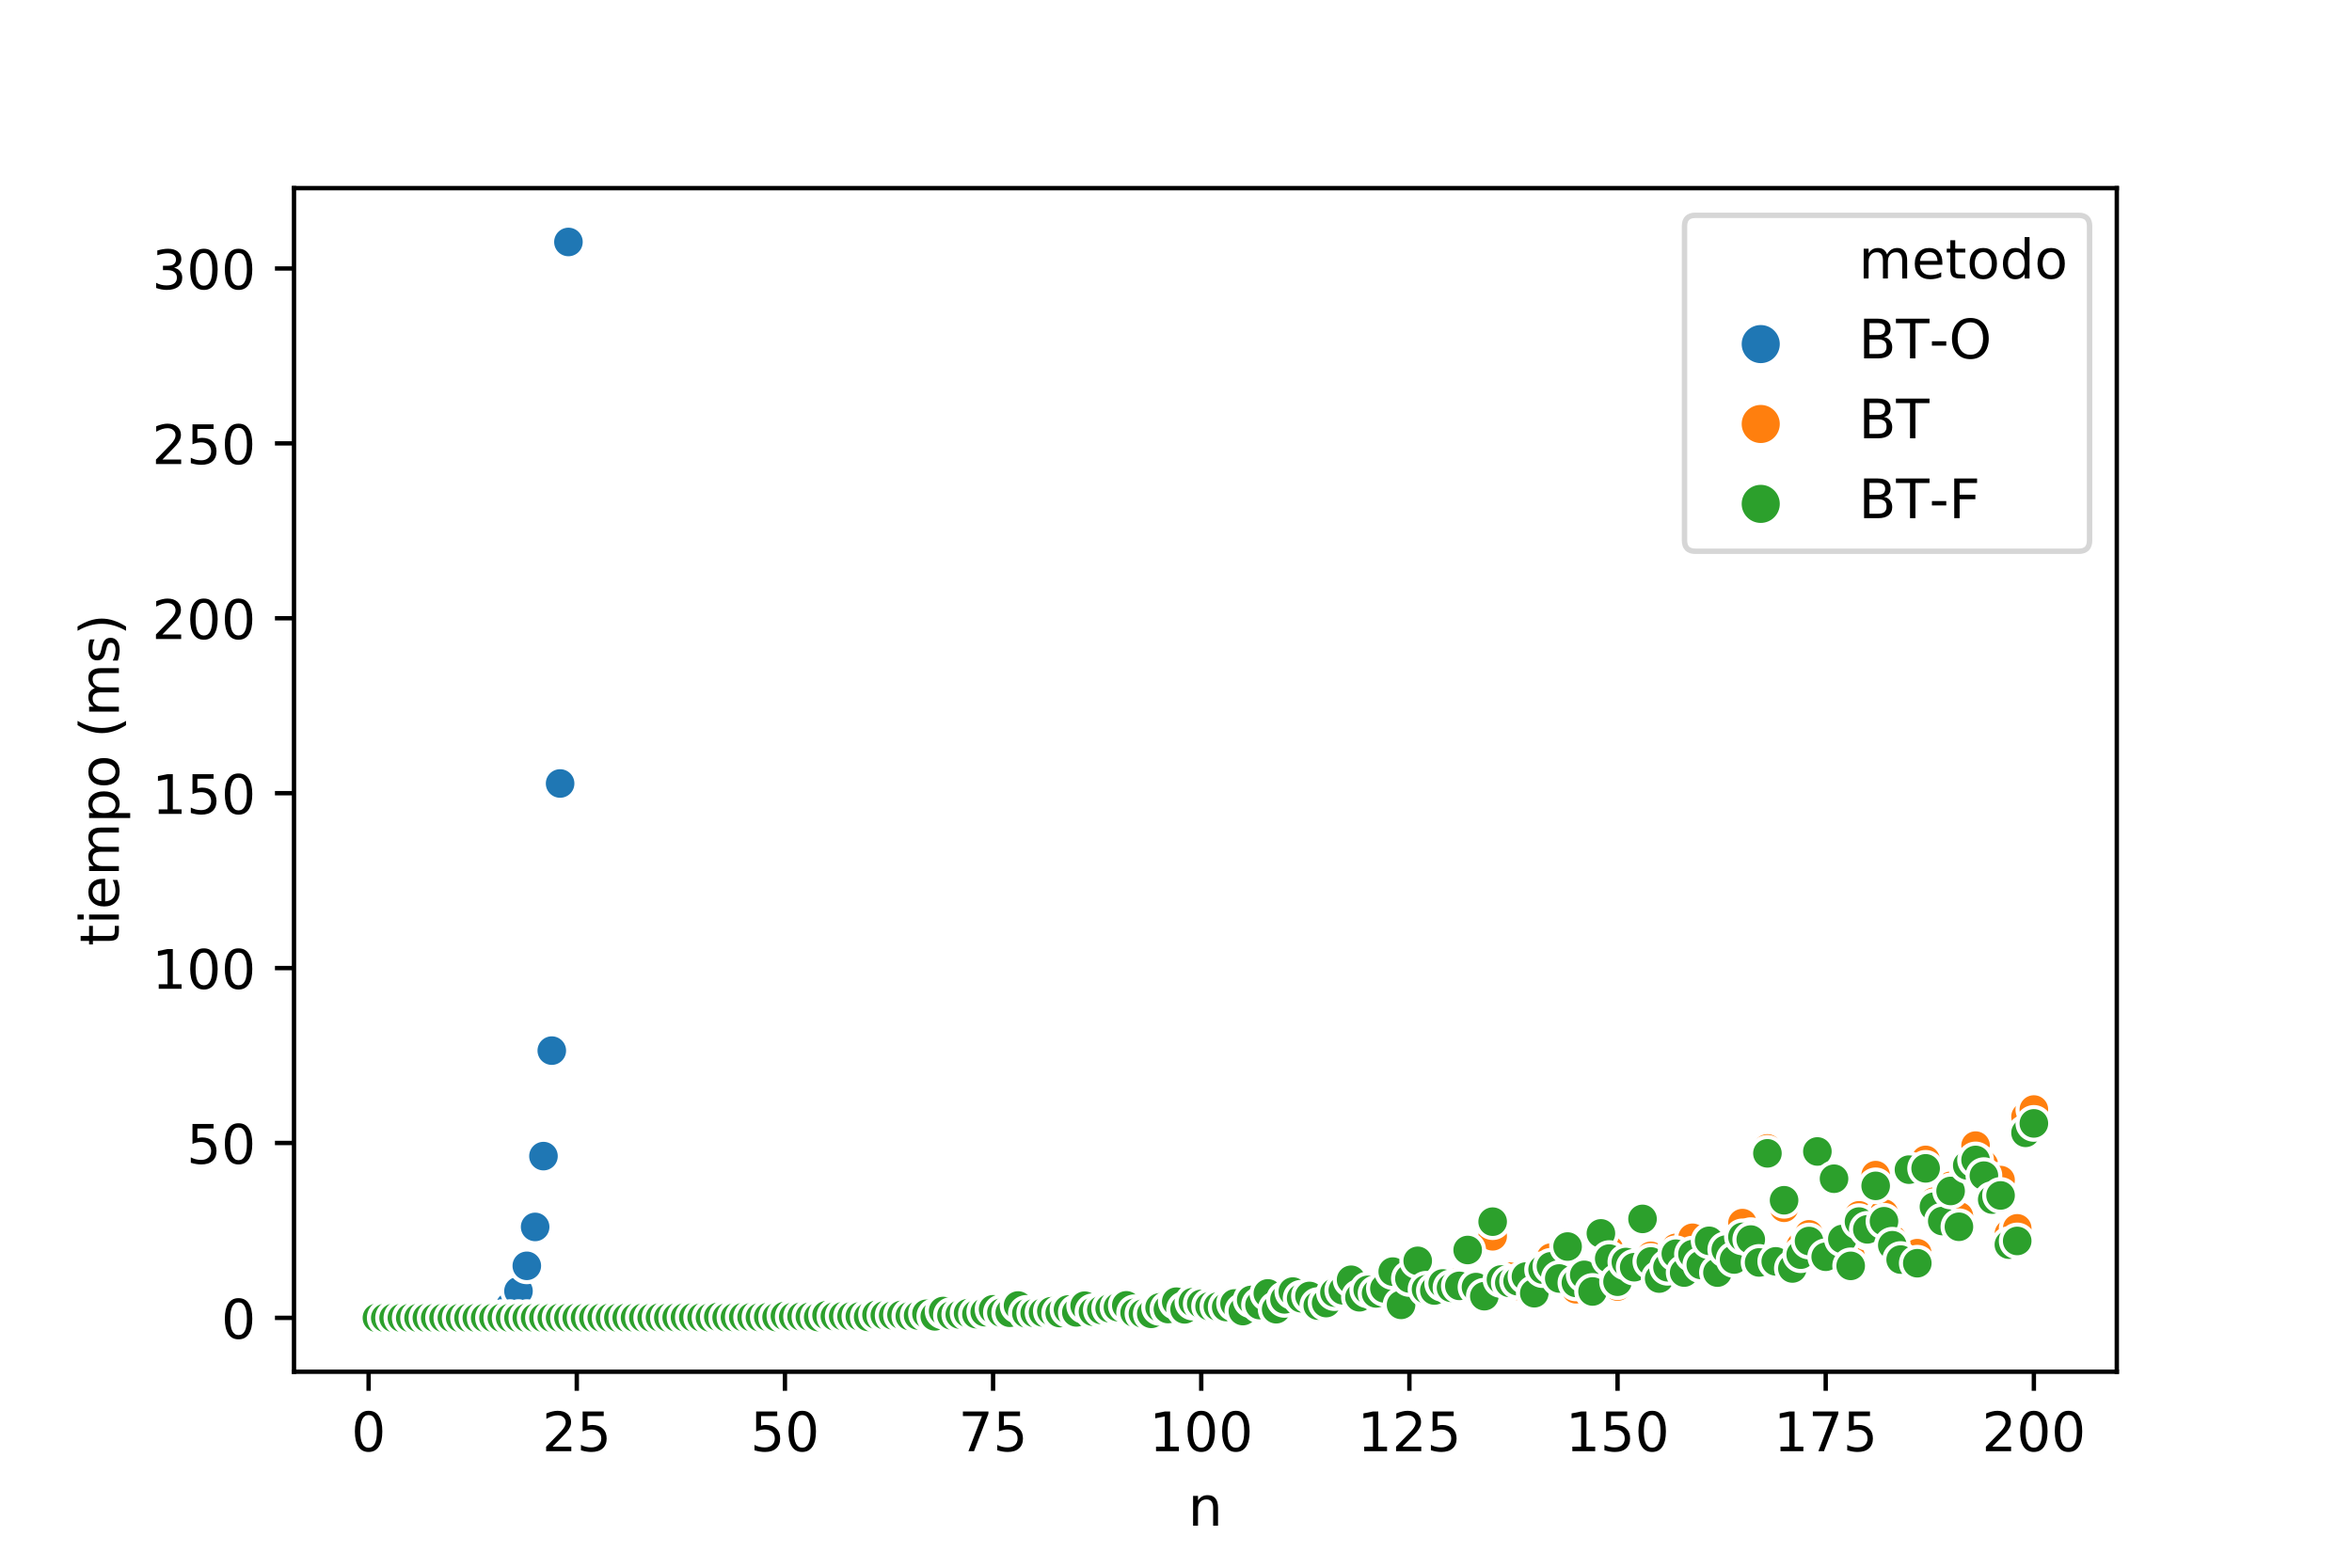 <?xml version="1.0" encoding="utf-8" standalone="no"?>
<!DOCTYPE svg PUBLIC "-//W3C//DTD SVG 1.1//EN"
  "http://www.w3.org/Graphics/SVG/1.1/DTD/svg11.dtd">
<!-- Created with matplotlib (https://matplotlib.org/) -->
<svg height="288pt" version="1.1" viewBox="0 0 432 288" width="432pt" xmlns="http://www.w3.org/2000/svg" xmlns:xlink="http://www.w3.org/1999/xlink">
 <defs>
  <style type="text/css">
*{stroke-linecap:butt;stroke-linejoin:round;white-space:pre;}
  </style>
 </defs>
 <g id="figure_1">
  <g id="patch_1">
   <path d="M 0 288 
L 432 288 
L 432 0 
L 0 0 
z
" style="fill:#ffffff;"/>
  </g>
  <g id="axes_1">
   <g id="patch_2">
    <path d="M 54 252 
L 388.8 252 
L 388.8 34.56 
L 54 34.56 
z
" style="fill:#ffffff;"/>
   </g>
   <g id="PathCollection_1">
    <defs>
     <path d="M 0 3 
C 0.796 3 1.559 2.684 2.121 2.121 
C 2.684 1.559 3 0.796 3 0 
C 3 -0.796 2.684 -1.559 2.121 -2.121 
C 1.559 -2.684 0.796 -3 0 -3 
C -0.796 -3 -1.559 -2.684 -2.121 -2.121 
C -2.684 -1.559 -3 -0.796 -3 0 
C -3 0.796 -2.684 1.559 -2.121 2.121 
C -1.559 2.684 -0.796 3 0 3 
z
" id="C0_0_aca5c9cdd0"/>
    </defs>
    <g clip-path="url(#p431c3be188)">
     <use style="fill:#1f77b4;stroke:#ffffff;stroke-width:0.75;" x="69.233" xlink:href="#C0_0_aca5c9cdd0" y="242.107"/>
    </g>
    <g clip-path="url(#p431c3be188)">
     <use style="fill:#1f77b4;stroke:#ffffff;stroke-width:0.75;" x="70.763" xlink:href="#C0_0_aca5c9cdd0" y="242.107"/>
    </g>
    <g clip-path="url(#p431c3be188)">
     <use style="fill:#1f77b4;stroke:#ffffff;stroke-width:0.75;" x="72.292" xlink:href="#C0_0_aca5c9cdd0" y="242.106"/>
    </g>
    <g clip-path="url(#p431c3be188)">
     <use style="fill:#1f77b4;stroke:#ffffff;stroke-width:0.75;" x="73.821" xlink:href="#C0_0_aca5c9cdd0" y="242.106"/>
    </g>
    <g clip-path="url(#p431c3be188)">
     <use style="fill:#1f77b4;stroke:#ffffff;stroke-width:0.75;" x="75.351" xlink:href="#C0_0_aca5c9cdd0" y="242.106"/>
    </g>
    <g clip-path="url(#p431c3be188)">
     <use style="fill:#1f77b4;stroke:#ffffff;stroke-width:0.75;" x="76.88" xlink:href="#C0_0_aca5c9cdd0" y="242.105"/>
    </g>
    <g clip-path="url(#p431c3be188)">
     <use style="fill:#1f77b4;stroke:#ffffff;stroke-width:0.75;" x="78.409" xlink:href="#C0_0_aca5c9cdd0" y="242.103"/>
    </g>
    <g clip-path="url(#p431c3be188)">
     <use style="fill:#1f77b4;stroke:#ffffff;stroke-width:0.75;" x="79.938" xlink:href="#C0_0_aca5c9cdd0" y="242.102"/>
    </g>
    <g clip-path="url(#p431c3be188)">
     <use style="fill:#1f77b4;stroke:#ffffff;stroke-width:0.75;" x="81.468" xlink:href="#C0_0_aca5c9cdd0" y="242.097"/>
    </g>
    <g clip-path="url(#p431c3be188)">
     <use style="fill:#1f77b4;stroke:#ffffff;stroke-width:0.75;" x="82.997" xlink:href="#C0_0_aca5c9cdd0" y="242.087"/>
    </g>
    <g clip-path="url(#p431c3be188)">
     <use style="fill:#1f77b4;stroke:#ffffff;stroke-width:0.75;" x="84.526" xlink:href="#C0_0_aca5c9cdd0" y="242.055"/>
    </g>
    <g clip-path="url(#p431c3be188)">
     <use style="fill:#1f77b4;stroke:#ffffff;stroke-width:0.75;" x="86.056" xlink:href="#C0_0_aca5c9cdd0" y="242.018"/>
    </g>
    <g clip-path="url(#p431c3be188)">
     <use style="fill:#1f77b4;stroke:#ffffff;stroke-width:0.75;" x="87.585" xlink:href="#C0_0_aca5c9cdd0" y="241.914"/>
    </g>
    <g clip-path="url(#p431c3be188)">
     <use style="fill:#1f77b4;stroke:#ffffff;stroke-width:0.75;" x="89.114" xlink:href="#C0_0_aca5c9cdd0" y="241.828"/>
    </g>
    <g clip-path="url(#p431c3be188)">
     <use style="fill:#1f77b4;stroke:#ffffff;stroke-width:0.75;" x="90.644" xlink:href="#C0_0_aca5c9cdd0" y="241.563"/>
    </g>
    <g clip-path="url(#p431c3be188)">
     <use style="fill:#1f77b4;stroke:#ffffff;stroke-width:0.75;" x="92.173" xlink:href="#C0_0_aca5c9cdd0" y="241.026"/>
    </g>
    <g clip-path="url(#p431c3be188)">
     <use style="fill:#1f77b4;stroke:#ffffff;stroke-width:0.75;" x="93.702" xlink:href="#C0_0_aca5c9cdd0" y="239.949"/>
    </g>
    <g clip-path="url(#p431c3be188)">
     <use style="fill:#1f77b4;stroke:#ffffff;stroke-width:0.75;" x="95.232" xlink:href="#C0_0_aca5c9cdd0" y="237.184"/>
    </g>
    <g clip-path="url(#p431c3be188)">
     <use style="fill:#1f77b4;stroke:#ffffff;stroke-width:0.75;" x="96.761" xlink:href="#C0_0_aca5c9cdd0" y="232.546"/>
    </g>
    <g clip-path="url(#p431c3be188)">
     <use style="fill:#1f77b4;stroke:#ffffff;stroke-width:0.75;" x="98.29" xlink:href="#C0_0_aca5c9cdd0" y="225.399"/>
    </g>
    <g clip-path="url(#p431c3be188)">
     <use style="fill:#1f77b4;stroke:#ffffff;stroke-width:0.75;" x="99.82" xlink:href="#C0_0_aca5c9cdd0" y="212.39"/>
    </g>
    <g clip-path="url(#p431c3be188)">
     <use style="fill:#1f77b4;stroke:#ffffff;stroke-width:0.75;" x="101.349" xlink:href="#C0_0_aca5c9cdd0" y="193.009"/>
    </g>
    <g clip-path="url(#p431c3be188)">
     <use style="fill:#1f77b4;stroke:#ffffff;stroke-width:0.75;" x="102.878" xlink:href="#C0_0_aca5c9cdd0" y="143.936"/>
    </g>
    <g clip-path="url(#p431c3be188)">
     <use style="fill:#1f77b4;stroke:#ffffff;stroke-width:0.75;" x="104.407" xlink:href="#C0_0_aca5c9cdd0" y="44.453"/>
    </g>
    <g clip-path="url(#p431c3be188)">
     <use style="fill:#ff7f0e;stroke:#ffffff;stroke-width:0.75;" x="69.233" xlink:href="#C0_0_aca5c9cdd0" y="242.106"/>
    </g>
    <g clip-path="url(#p431c3be188)">
     <use style="fill:#ff7f0e;stroke:#ffffff;stroke-width:0.75;" x="70.763" xlink:href="#C0_0_aca5c9cdd0" y="242.106"/>
    </g>
    <g clip-path="url(#p431c3be188)">
     <use style="fill:#ff7f0e;stroke:#ffffff;stroke-width:0.75;" x="72.292" xlink:href="#C0_0_aca5c9cdd0" y="242.107"/>
    </g>
    <g clip-path="url(#p431c3be188)">
     <use style="fill:#ff7f0e;stroke:#ffffff;stroke-width:0.75;" x="73.821" xlink:href="#C0_0_aca5c9cdd0" y="242.106"/>
    </g>
    <g clip-path="url(#p431c3be188)">
     <use style="fill:#ff7f0e;stroke:#ffffff;stroke-width:0.75;" x="75.351" xlink:href="#C0_0_aca5c9cdd0" y="242.106"/>
    </g>
    <g clip-path="url(#p431c3be188)">
     <use style="fill:#ff7f0e;stroke:#ffffff;stroke-width:0.75;" x="76.88" xlink:href="#C0_0_aca5c9cdd0" y="242.106"/>
    </g>
    <g clip-path="url(#p431c3be188)">
     <use style="fill:#ff7f0e;stroke:#ffffff;stroke-width:0.75;" x="78.409" xlink:href="#C0_0_aca5c9cdd0" y="242.105"/>
    </g>
    <g clip-path="url(#p431c3be188)">
     <use style="fill:#ff7f0e;stroke:#ffffff;stroke-width:0.75;" x="79.938" xlink:href="#C0_0_aca5c9cdd0" y="242.105"/>
    </g>
    <g clip-path="url(#p431c3be188)">
     <use style="fill:#ff7f0e;stroke:#ffffff;stroke-width:0.75;" x="81.468" xlink:href="#C0_0_aca5c9cdd0" y="242.105"/>
    </g>
    <g clip-path="url(#p431c3be188)">
     <use style="fill:#ff7f0e;stroke:#ffffff;stroke-width:0.75;" x="82.997" xlink:href="#C0_0_aca5c9cdd0" y="242.105"/>
    </g>
    <g clip-path="url(#p431c3be188)">
     <use style="fill:#ff7f0e;stroke:#ffffff;stroke-width:0.75;" x="84.526" xlink:href="#C0_0_aca5c9cdd0" y="242.105"/>
    </g>
    <g clip-path="url(#p431c3be188)">
     <use style="fill:#ff7f0e;stroke:#ffffff;stroke-width:0.75;" x="86.056" xlink:href="#C0_0_aca5c9cdd0" y="242.103"/>
    </g>
    <g clip-path="url(#p431c3be188)">
     <use style="fill:#ff7f0e;stroke:#ffffff;stroke-width:0.75;" x="87.585" xlink:href="#C0_0_aca5c9cdd0" y="242.104"/>
    </g>
    <g clip-path="url(#p431c3be188)">
     <use style="fill:#ff7f0e;stroke:#ffffff;stroke-width:0.75;" x="89.114" xlink:href="#C0_0_aca5c9cdd0" y="242.103"/>
    </g>
    <g clip-path="url(#p431c3be188)">
     <use style="fill:#ff7f0e;stroke:#ffffff;stroke-width:0.75;" x="90.644" xlink:href="#C0_0_aca5c9cdd0" y="242.102"/>
    </g>
    <g clip-path="url(#p431c3be188)">
     <use style="fill:#ff7f0e;stroke:#ffffff;stroke-width:0.75;" x="92.173" xlink:href="#C0_0_aca5c9cdd0" y="242.1"/>
    </g>
    <g clip-path="url(#p431c3be188)">
     <use style="fill:#ff7f0e;stroke:#ffffff;stroke-width:0.75;" x="93.702" xlink:href="#C0_0_aca5c9cdd0" y="242.102"/>
    </g>
    <g clip-path="url(#p431c3be188)">
     <use style="fill:#ff7f0e;stroke:#ffffff;stroke-width:0.75;" x="95.232" xlink:href="#C0_0_aca5c9cdd0" y="242.098"/>
    </g>
    <g clip-path="url(#p431c3be188)">
     <use style="fill:#ff7f0e;stroke:#ffffff;stroke-width:0.75;" x="96.761" xlink:href="#C0_0_aca5c9cdd0" y="242.1"/>
    </g>
    <g clip-path="url(#p431c3be188)">
     <use style="fill:#ff7f0e;stroke:#ffffff;stroke-width:0.75;" x="98.29" xlink:href="#C0_0_aca5c9cdd0" y="242.1"/>
    </g>
    <g clip-path="url(#p431c3be188)">
     <use style="fill:#ff7f0e;stroke:#ffffff;stroke-width:0.75;" x="99.82" xlink:href="#C0_0_aca5c9cdd0" y="242.099"/>
    </g>
    <g clip-path="url(#p431c3be188)">
     <use style="fill:#ff7f0e;stroke:#ffffff;stroke-width:0.75;" x="101.349" xlink:href="#C0_0_aca5c9cdd0" y="242.092"/>
    </g>
    <g clip-path="url(#p431c3be188)">
     <use style="fill:#ff7f0e;stroke:#ffffff;stroke-width:0.75;" x="102.878" xlink:href="#C0_0_aca5c9cdd0" y="242.08"/>
    </g>
    <g clip-path="url(#p431c3be188)">
     <use style="fill:#ff7f0e;stroke:#ffffff;stroke-width:0.75;" x="104.407" xlink:href="#C0_0_aca5c9cdd0" y="242.092"/>
    </g>
    <g clip-path="url(#p431c3be188)">
     <use style="fill:#ff7f0e;stroke:#ffffff;stroke-width:0.75;" x="105.937" xlink:href="#C0_0_aca5c9cdd0" y="242.08"/>
    </g>
    <g clip-path="url(#p431c3be188)">
     <use style="fill:#ff7f0e;stroke:#ffffff;stroke-width:0.75;" x="107.466" xlink:href="#C0_0_aca5c9cdd0" y="242.089"/>
    </g>
    <g clip-path="url(#p431c3be188)">
     <use style="fill:#ff7f0e;stroke:#ffffff;stroke-width:0.75;" x="108.995" xlink:href="#C0_0_aca5c9cdd0" y="242.077"/>
    </g>
    <g clip-path="url(#p431c3be188)">
     <use style="fill:#ff7f0e;stroke:#ffffff;stroke-width:0.75;" x="110.525" xlink:href="#C0_0_aca5c9cdd0" y="242.077"/>
    </g>
    <g clip-path="url(#p431c3be188)">
     <use style="fill:#ff7f0e;stroke:#ffffff;stroke-width:0.75;" x="112.054" xlink:href="#C0_0_aca5c9cdd0" y="242.064"/>
    </g>
    <g clip-path="url(#p431c3be188)">
     <use style="fill:#ff7f0e;stroke:#ffffff;stroke-width:0.75;" x="113.583" xlink:href="#C0_0_aca5c9cdd0" y="242.082"/>
    </g>
    <g clip-path="url(#p431c3be188)">
     <use style="fill:#ff7f0e;stroke:#ffffff;stroke-width:0.75;" x="115.113" xlink:href="#C0_0_aca5c9cdd0" y="242.072"/>
    </g>
    <g clip-path="url(#p431c3be188)">
     <use style="fill:#ff7f0e;stroke:#ffffff;stroke-width:0.75;" x="116.642" xlink:href="#C0_0_aca5c9cdd0" y="242.083"/>
    </g>
    <g clip-path="url(#p431c3be188)">
     <use style="fill:#ff7f0e;stroke:#ffffff;stroke-width:0.75;" x="118.171" xlink:href="#C0_0_aca5c9cdd0" y="242.057"/>
    </g>
    <g clip-path="url(#p431c3be188)">
     <use style="fill:#ff7f0e;stroke:#ffffff;stroke-width:0.75;" x="119.701" xlink:href="#C0_0_aca5c9cdd0" y="242.08"/>
    </g>
    <g clip-path="url(#p431c3be188)">
     <use style="fill:#ff7f0e;stroke:#ffffff;stroke-width:0.75;" x="121.23" xlink:href="#C0_0_aca5c9cdd0" y="242.046"/>
    </g>
    <g clip-path="url(#p431c3be188)">
     <use style="fill:#ff7f0e;stroke:#ffffff;stroke-width:0.75;" x="122.759" xlink:href="#C0_0_aca5c9cdd0" y="242.05"/>
    </g>
    <g clip-path="url(#p431c3be188)">
     <use style="fill:#ff7f0e;stroke:#ffffff;stroke-width:0.75;" x="124.289" xlink:href="#C0_0_aca5c9cdd0" y="242.041"/>
    </g>
    <g clip-path="url(#p431c3be188)">
     <use style="fill:#ff7f0e;stroke:#ffffff;stroke-width:0.75;" x="125.818" xlink:href="#C0_0_aca5c9cdd0" y="242.013"/>
    </g>
    <g clip-path="url(#p431c3be188)">
     <use style="fill:#ff7f0e;stroke:#ffffff;stroke-width:0.75;" x="127.347" xlink:href="#C0_0_aca5c9cdd0" y="241.967"/>
    </g>
    <g clip-path="url(#p431c3be188)">
     <use style="fill:#ff7f0e;stroke:#ffffff;stroke-width:0.75;" x="128.877" xlink:href="#C0_0_aca5c9cdd0" y="242.006"/>
    </g>
    <g clip-path="url(#p431c3be188)">
     <use style="fill:#ff7f0e;stroke:#ffffff;stroke-width:0.75;" x="130.406" xlink:href="#C0_0_aca5c9cdd0" y="242.065"/>
    </g>
    <g clip-path="url(#p431c3be188)">
     <use style="fill:#ff7f0e;stroke:#ffffff;stroke-width:0.75;" x="131.935" xlink:href="#C0_0_aca5c9cdd0" y="241.997"/>
    </g>
    <g clip-path="url(#p431c3be188)">
     <use style="fill:#ff7f0e;stroke:#ffffff;stroke-width:0.75;" x="133.464" xlink:href="#C0_0_aca5c9cdd0" y="242.043"/>
    </g>
    <g clip-path="url(#p431c3be188)">
     <use style="fill:#ff7f0e;stroke:#ffffff;stroke-width:0.75;" x="134.994" xlink:href="#C0_0_aca5c9cdd0" y="242.036"/>
    </g>
    <g clip-path="url(#p431c3be188)">
     <use style="fill:#ff7f0e;stroke:#ffffff;stroke-width:0.75;" x="136.523" xlink:href="#C0_0_aca5c9cdd0" y="241.914"/>
    </g>
    <g clip-path="url(#p431c3be188)">
     <use style="fill:#ff7f0e;stroke:#ffffff;stroke-width:0.75;" x="138.052" xlink:href="#C0_0_aca5c9cdd0" y="242.014"/>
    </g>
    <g clip-path="url(#p431c3be188)">
     <use style="fill:#ff7f0e;stroke:#ffffff;stroke-width:0.75;" x="139.582" xlink:href="#C0_0_aca5c9cdd0" y="242.002"/>
    </g>
    <g clip-path="url(#p431c3be188)">
     <use style="fill:#ff7f0e;stroke:#ffffff;stroke-width:0.75;" x="141.111" xlink:href="#C0_0_aca5c9cdd0" y="241.95"/>
    </g>
    <g clip-path="url(#p431c3be188)">
     <use style="fill:#ff7f0e;stroke:#ffffff;stroke-width:0.75;" x="142.64" xlink:href="#C0_0_aca5c9cdd0" y="241.968"/>
    </g>
    <g clip-path="url(#p431c3be188)">
     <use style="fill:#ff7f0e;stroke:#ffffff;stroke-width:0.75;" x="144.17" xlink:href="#C0_0_aca5c9cdd0" y="241.804"/>
    </g>
    <g clip-path="url(#p431c3be188)">
     <use style="fill:#ff7f0e;stroke:#ffffff;stroke-width:0.75;" x="145.699" xlink:href="#C0_0_aca5c9cdd0" y="241.953"/>
    </g>
    <g clip-path="url(#p431c3be188)">
     <use style="fill:#ff7f0e;stroke:#ffffff;stroke-width:0.75;" x="147.228" xlink:href="#C0_0_aca5c9cdd0" y="241.928"/>
    </g>
    <g clip-path="url(#p431c3be188)">
     <use style="fill:#ff7f0e;stroke:#ffffff;stroke-width:0.75;" x="148.758" xlink:href="#C0_0_aca5c9cdd0" y="241.939"/>
    </g>
    <g clip-path="url(#p431c3be188)">
     <use style="fill:#ff7f0e;stroke:#ffffff;stroke-width:0.75;" x="150.287" xlink:href="#C0_0_aca5c9cdd0" y="242.003"/>
    </g>
    <g clip-path="url(#p431c3be188)">
     <use style="fill:#ff7f0e;stroke:#ffffff;stroke-width:0.75;" x="151.816" xlink:href="#C0_0_aca5c9cdd0" y="241.727"/>
    </g>
    <g clip-path="url(#p431c3be188)">
     <use style="fill:#ff7f0e;stroke:#ffffff;stroke-width:0.75;" x="153.346" xlink:href="#C0_0_aca5c9cdd0" y="241.764"/>
    </g>
    <g clip-path="url(#p431c3be188)">
     <use style="fill:#ff7f0e;stroke:#ffffff;stroke-width:0.75;" x="154.875" xlink:href="#C0_0_aca5c9cdd0" y="241.856"/>
    </g>
    <g clip-path="url(#p431c3be188)">
     <use style="fill:#ff7f0e;stroke:#ffffff;stroke-width:0.75;" x="156.404" xlink:href="#C0_0_aca5c9cdd0" y="241.68"/>
    </g>
    <g clip-path="url(#p431c3be188)">
     <use style="fill:#ff7f0e;stroke:#ffffff;stroke-width:0.75;" x="157.933" xlink:href="#C0_0_aca5c9cdd0" y="241.848"/>
    </g>
    <g clip-path="url(#p431c3be188)">
     <use style="fill:#ff7f0e;stroke:#ffffff;stroke-width:0.75;" x="159.463" xlink:href="#C0_0_aca5c9cdd0" y="241.975"/>
    </g>
    <g clip-path="url(#p431c3be188)">
     <use style="fill:#ff7f0e;stroke:#ffffff;stroke-width:0.75;" x="160.992" xlink:href="#C0_0_aca5c9cdd0" y="241.699"/>
    </g>
    <g clip-path="url(#p431c3be188)">
     <use style="fill:#ff7f0e;stroke:#ffffff;stroke-width:0.75;" x="162.521" xlink:href="#C0_0_aca5c9cdd0" y="241.7"/>
    </g>
    <g clip-path="url(#p431c3be188)">
     <use style="fill:#ff7f0e;stroke:#ffffff;stroke-width:0.75;" x="164.051" xlink:href="#C0_0_aca5c9cdd0" y="241.69"/>
    </g>
    <g clip-path="url(#p431c3be188)">
     <use style="fill:#ff7f0e;stroke:#ffffff;stroke-width:0.75;" x="165.58" xlink:href="#C0_0_aca5c9cdd0" y="241.636"/>
    </g>
    <g clip-path="url(#p431c3be188)">
     <use style="fill:#ff7f0e;stroke:#ffffff;stroke-width:0.75;" x="167.109" xlink:href="#C0_0_aca5c9cdd0" y="241.873"/>
    </g>
    <g clip-path="url(#p431c3be188)">
     <use style="fill:#ff7f0e;stroke:#ffffff;stroke-width:0.75;" x="168.639" xlink:href="#C0_0_aca5c9cdd0" y="241.813"/>
    </g>
    <g clip-path="url(#p431c3be188)">
     <use style="fill:#ff7f0e;stroke:#ffffff;stroke-width:0.75;" x="170.168" xlink:href="#C0_0_aca5c9cdd0" y="241.358"/>
    </g>
    <g clip-path="url(#p431c3be188)">
     <use style="fill:#ff7f0e;stroke:#ffffff;stroke-width:0.75;" x="171.697" xlink:href="#C0_0_aca5c9cdd0" y="241.818"/>
    </g>
    <g clip-path="url(#p431c3be188)">
     <use style="fill:#ff7f0e;stroke:#ffffff;stroke-width:0.75;" x="173.227" xlink:href="#C0_0_aca5c9cdd0" y="241.096"/>
    </g>
    <g clip-path="url(#p431c3be188)">
     <use style="fill:#ff7f0e;stroke:#ffffff;stroke-width:0.75;" x="174.756" xlink:href="#C0_0_aca5c9cdd0" y="241.687"/>
    </g>
    <g clip-path="url(#p431c3be188)">
     <use style="fill:#ff7f0e;stroke:#ffffff;stroke-width:0.75;" x="176.285" xlink:href="#C0_0_aca5c9cdd0" y="241.318"/>
    </g>
    <g clip-path="url(#p431c3be188)">
     <use style="fill:#ff7f0e;stroke:#ffffff;stroke-width:0.75;" x="177.815" xlink:href="#C0_0_aca5c9cdd0" y="241.476"/>
    </g>
    <g clip-path="url(#p431c3be188)">
     <use style="fill:#ff7f0e;stroke:#ffffff;stroke-width:0.75;" x="179.344" xlink:href="#C0_0_aca5c9cdd0" y="241.406"/>
    </g>
    <g clip-path="url(#p431c3be188)">
     <use style="fill:#ff7f0e;stroke:#ffffff;stroke-width:0.75;" x="180.873" xlink:href="#C0_0_aca5c9cdd0" y="241.27"/>
    </g>
    <g clip-path="url(#p431c3be188)">
     <use style="fill:#ff7f0e;stroke:#ffffff;stroke-width:0.75;" x="182.402" xlink:href="#C0_0_aca5c9cdd0" y="240.2"/>
    </g>
    <g clip-path="url(#p431c3be188)">
     <use style="fill:#ff7f0e;stroke:#ffffff;stroke-width:0.75;" x="183.932" xlink:href="#C0_0_aca5c9cdd0" y="241.097"/>
    </g>
    <g clip-path="url(#p431c3be188)">
     <use style="fill:#ff7f0e;stroke:#ffffff;stroke-width:0.75;" x="185.461" xlink:href="#C0_0_aca5c9cdd0" y="241.124"/>
    </g>
    <g clip-path="url(#p431c3be188)">
     <use style="fill:#ff7f0e;stroke:#ffffff;stroke-width:0.75;" x="186.99" xlink:href="#C0_0_aca5c9cdd0" y="240.003"/>
    </g>
    <g clip-path="url(#p431c3be188)">
     <use style="fill:#ff7f0e;stroke:#ffffff;stroke-width:0.75;" x="188.52" xlink:href="#C0_0_aca5c9cdd0" y="241.283"/>
    </g>
    <g clip-path="url(#p431c3be188)">
     <use style="fill:#ff7f0e;stroke:#ffffff;stroke-width:0.75;" x="190.049" xlink:href="#C0_0_aca5c9cdd0" y="241.157"/>
    </g>
    <g clip-path="url(#p431c3be188)">
     <use style="fill:#ff7f0e;stroke:#ffffff;stroke-width:0.75;" x="191.578" xlink:href="#C0_0_aca5c9cdd0" y="241.351"/>
    </g>
    <g clip-path="url(#p431c3be188)">
     <use style="fill:#ff7f0e;stroke:#ffffff;stroke-width:0.75;" x="193.108" xlink:href="#C0_0_aca5c9cdd0" y="240.754"/>
    </g>
    <g clip-path="url(#p431c3be188)">
     <use style="fill:#ff7f0e;stroke:#ffffff;stroke-width:0.75;" x="194.637" xlink:href="#C0_0_aca5c9cdd0" y="241.014"/>
    </g>
    <g clip-path="url(#p431c3be188)">
     <use style="fill:#ff7f0e;stroke:#ffffff;stroke-width:0.75;" x="196.166" xlink:href="#C0_0_aca5c9cdd0" y="240.196"/>
    </g>
    <g clip-path="url(#p431c3be188)">
     <use style="fill:#ff7f0e;stroke:#ffffff;stroke-width:0.75;" x="197.696" xlink:href="#C0_0_aca5c9cdd0" y="241.043"/>
    </g>
    <g clip-path="url(#p431c3be188)">
     <use style="fill:#ff7f0e;stroke:#ffffff;stroke-width:0.75;" x="199.225" xlink:href="#C0_0_aca5c9cdd0" y="240.008"/>
    </g>
    <g clip-path="url(#p431c3be188)">
     <use style="fill:#ff7f0e;stroke:#ffffff;stroke-width:0.75;" x="200.754" xlink:href="#C0_0_aca5c9cdd0" y="241.131"/>
    </g>
    <g clip-path="url(#p431c3be188)">
     <use style="fill:#ff7f0e;stroke:#ffffff;stroke-width:0.75;" x="202.284" xlink:href="#C0_0_aca5c9cdd0" y="240.464"/>
    </g>
    <g clip-path="url(#p431c3be188)">
     <use style="fill:#ff7f0e;stroke:#ffffff;stroke-width:0.75;" x="203.813" xlink:href="#C0_0_aca5c9cdd0" y="240.916"/>
    </g>
    <g clip-path="url(#p431c3be188)">
     <use style="fill:#ff7f0e;stroke:#ffffff;stroke-width:0.75;" x="205.342" xlink:href="#C0_0_aca5c9cdd0" y="240.329"/>
    </g>
    <g clip-path="url(#p431c3be188)">
     <use style="fill:#ff7f0e;stroke:#ffffff;stroke-width:0.75;" x="206.872" xlink:href="#C0_0_aca5c9cdd0" y="239.665"/>
    </g>
    <g clip-path="url(#p431c3be188)">
     <use style="fill:#ff7f0e;stroke:#ffffff;stroke-width:0.75;" x="208.401" xlink:href="#C0_0_aca5c9cdd0" y="241.082"/>
    </g>
    <g clip-path="url(#p431c3be188)">
     <use style="fill:#ff7f0e;stroke:#ffffff;stroke-width:0.75;" x="209.93" xlink:href="#C0_0_aca5c9cdd0" y="241.062"/>
    </g>
    <g clip-path="url(#p431c3be188)">
     <use style="fill:#ff7f0e;stroke:#ffffff;stroke-width:0.75;" x="211.459" xlink:href="#C0_0_aca5c9cdd0" y="241.316"/>
    </g>
    <g clip-path="url(#p431c3be188)">
     <use style="fill:#ff7f0e;stroke:#ffffff;stroke-width:0.75;" x="212.989" xlink:href="#C0_0_aca5c9cdd0" y="240.252"/>
    </g>
    <g clip-path="url(#p431c3be188)">
     <use style="fill:#ff7f0e;stroke:#ffffff;stroke-width:0.75;" x="214.518" xlink:href="#C0_0_aca5c9cdd0" y="240.233"/>
    </g>
    <g clip-path="url(#p431c3be188)">
     <use style="fill:#ff7f0e;stroke:#ffffff;stroke-width:0.75;" x="216.047" xlink:href="#C0_0_aca5c9cdd0" y="239.173"/>
    </g>
    <g clip-path="url(#p431c3be188)">
     <use style="fill:#ff7f0e;stroke:#ffffff;stroke-width:0.75;" x="217.577" xlink:href="#C0_0_aca5c9cdd0" y="240.375"/>
    </g>
    <g clip-path="url(#p431c3be188)">
     <use style="fill:#ff7f0e;stroke:#ffffff;stroke-width:0.75;" x="219.106" xlink:href="#C0_0_aca5c9cdd0" y="239.406"/>
    </g>
    <g clip-path="url(#p431c3be188)">
     <use style="fill:#ff7f0e;stroke:#ffffff;stroke-width:0.75;" x="220.635" xlink:href="#C0_0_aca5c9cdd0" y="239.378"/>
    </g>
    <g clip-path="url(#p431c3be188)">
     <use style="fill:#ff7f0e;stroke:#ffffff;stroke-width:0.75;" x="222.165" xlink:href="#C0_0_aca5c9cdd0" y="239.595"/>
    </g>
    <g clip-path="url(#p431c3be188)">
     <use style="fill:#ff7f0e;stroke:#ffffff;stroke-width:0.75;" x="223.694" xlink:href="#C0_0_aca5c9cdd0" y="240.401"/>
    </g>
    <g clip-path="url(#p431c3be188)">
     <use style="fill:#ff7f0e;stroke:#ffffff;stroke-width:0.75;" x="225.223" xlink:href="#C0_0_aca5c9cdd0" y="240.13"/>
    </g>
    <g clip-path="url(#p431c3be188)">
     <use style="fill:#ff7f0e;stroke:#ffffff;stroke-width:0.75;" x="226.753" xlink:href="#C0_0_aca5c9cdd0" y="239.101"/>
    </g>
    <g clip-path="url(#p431c3be188)">
     <use style="fill:#ff7f0e;stroke:#ffffff;stroke-width:0.75;" x="228.282" xlink:href="#C0_0_aca5c9cdd0" y="240.839"/>
    </g>
    <g clip-path="url(#p431c3be188)">
     <use style="fill:#ff7f0e;stroke:#ffffff;stroke-width:0.75;" x="229.811" xlink:href="#C0_0_aca5c9cdd0" y="238.747"/>
    </g>
    <g clip-path="url(#p431c3be188)">
     <use style="fill:#ff7f0e;stroke:#ffffff;stroke-width:0.75;" x="231.341" xlink:href="#C0_0_aca5c9cdd0" y="239.065"/>
    </g>
    <g clip-path="url(#p431c3be188)">
     <use style="fill:#ff7f0e;stroke:#ffffff;stroke-width:0.75;" x="232.87" xlink:href="#C0_0_aca5c9cdd0" y="237.449"/>
    </g>
    <g clip-path="url(#p431c3be188)">
     <use style="fill:#ff7f0e;stroke:#ffffff;stroke-width:0.75;" x="234.399" xlink:href="#C0_0_aca5c9cdd0" y="240.58"/>
    </g>
    <g clip-path="url(#p431c3be188)">
     <use style="fill:#ff7f0e;stroke:#ffffff;stroke-width:0.75;" x="235.928" xlink:href="#C0_0_aca5c9cdd0" y="238.814"/>
    </g>
    <g clip-path="url(#p431c3be188)">
     <use style="fill:#ff7f0e;stroke:#ffffff;stroke-width:0.75;" x="237.458" xlink:href="#C0_0_aca5c9cdd0" y="237.253"/>
    </g>
    <g clip-path="url(#p431c3be188)">
     <use style="fill:#ff7f0e;stroke:#ffffff;stroke-width:0.75;" x="238.987" xlink:href="#C0_0_aca5c9cdd0" y="238.708"/>
    </g>
    <g clip-path="url(#p431c3be188)">
     <use style="fill:#ff7f0e;stroke:#ffffff;stroke-width:0.75;" x="240.516" xlink:href="#C0_0_aca5c9cdd0" y="238.54"/>
    </g>
    <g clip-path="url(#p431c3be188)">
     <use style="fill:#ff7f0e;stroke:#ffffff;stroke-width:0.75;" x="242.046" xlink:href="#C0_0_aca5c9cdd0" y="239.84"/>
    </g>
    <g clip-path="url(#p431c3be188)">
     <use style="fill:#ff7f0e;stroke:#ffffff;stroke-width:0.75;" x="243.575" xlink:href="#C0_0_aca5c9cdd0" y="239.662"/>
    </g>
    <g clip-path="url(#p431c3be188)">
     <use style="fill:#ff7f0e;stroke:#ffffff;stroke-width:0.75;" x="245.104" xlink:href="#C0_0_aca5c9cdd0" y="237.089"/>
    </g>
    <g clip-path="url(#p431c3be188)">
     <use style="fill:#ff7f0e;stroke:#ffffff;stroke-width:0.75;" x="246.634" xlink:href="#C0_0_aca5c9cdd0" y="236.987"/>
    </g>
    <g clip-path="url(#p431c3be188)">
     <use style="fill:#ff7f0e;stroke:#ffffff;stroke-width:0.75;" x="248.163" xlink:href="#C0_0_aca5c9cdd0" y="234.959"/>
    </g>
    <g clip-path="url(#p431c3be188)">
     <use style="fill:#ff7f0e;stroke:#ffffff;stroke-width:0.75;" x="249.692" xlink:href="#C0_0_aca5c9cdd0" y="238.23"/>
    </g>
    <g clip-path="url(#p431c3be188)">
     <use style="fill:#ff7f0e;stroke:#ffffff;stroke-width:0.75;" x="251.222" xlink:href="#C0_0_aca5c9cdd0" y="237.001"/>
    </g>
    <g clip-path="url(#p431c3be188)">
     <use style="fill:#ff7f0e;stroke:#ffffff;stroke-width:0.75;" x="252.751" xlink:href="#C0_0_aca5c9cdd0" y="237.25"/>
    </g>
    <g clip-path="url(#p431c3be188)">
     <use style="fill:#ff7f0e;stroke:#ffffff;stroke-width:0.75;" x="254.28" xlink:href="#C0_0_aca5c9cdd0" y="235.758"/>
    </g>
    <g clip-path="url(#p431c3be188)">
     <use style="fill:#ff7f0e;stroke:#ffffff;stroke-width:0.75;" x="255.81" xlink:href="#C0_0_aca5c9cdd0" y="235.833"/>
    </g>
    <g clip-path="url(#p431c3be188)">
     <use style="fill:#ff7f0e;stroke:#ffffff;stroke-width:0.75;" x="257.339" xlink:href="#C0_0_aca5c9cdd0" y="240.003"/>
    </g>
    <g clip-path="url(#p431c3be188)">
     <use style="fill:#ff7f0e;stroke:#ffffff;stroke-width:0.75;" x="258.868" xlink:href="#C0_0_aca5c9cdd0" y="233.989"/>
    </g>
    <g clip-path="url(#p431c3be188)">
     <use style="fill:#ff7f0e;stroke:#ffffff;stroke-width:0.75;" x="260.398" xlink:href="#C0_0_aca5c9cdd0" y="231.815"/>
    </g>
    <g clip-path="url(#p431c3be188)">
     <use style="fill:#ff7f0e;stroke:#ffffff;stroke-width:0.75;" x="261.927" xlink:href="#C0_0_aca5c9cdd0" y="237.043"/>
    </g>
    <g clip-path="url(#p431c3be188)">
     <use style="fill:#ff7f0e;stroke:#ffffff;stroke-width:0.75;" x="263.456" xlink:href="#C0_0_aca5c9cdd0" y="236.32"/>
    </g>
    <g clip-path="url(#p431c3be188)">
     <use style="fill:#ff7f0e;stroke:#ffffff;stroke-width:0.75;" x="264.985" xlink:href="#C0_0_aca5c9cdd0" y="235.148"/>
    </g>
    <g clip-path="url(#p431c3be188)">
     <use style="fill:#ff7f0e;stroke:#ffffff;stroke-width:0.75;" x="266.515" xlink:href="#C0_0_aca5c9cdd0" y="235.56"/>
    </g>
    <g clip-path="url(#p431c3be188)">
     <use style="fill:#ff7f0e;stroke:#ffffff;stroke-width:0.75;" x="268.044" xlink:href="#C0_0_aca5c9cdd0" y="236.191"/>
    </g>
    <g clip-path="url(#p431c3be188)">
     <use style="fill:#ff7f0e;stroke:#ffffff;stroke-width:0.75;" x="269.573" xlink:href="#C0_0_aca5c9cdd0" y="229.235"/>
    </g>
    <g clip-path="url(#p431c3be188)">
     <use style="fill:#ff7f0e;stroke:#ffffff;stroke-width:0.75;" x="271.103" xlink:href="#C0_0_aca5c9cdd0" y="236.307"/>
    </g>
    <g clip-path="url(#p431c3be188)">
     <use style="fill:#ff7f0e;stroke:#ffffff;stroke-width:0.75;" x="272.632" xlink:href="#C0_0_aca5c9cdd0" y="237.269"/>
    </g>
    <g clip-path="url(#p431c3be188)">
     <use style="fill:#ff7f0e;stroke:#ffffff;stroke-width:0.75;" x="274.161" xlink:href="#C0_0_aca5c9cdd0" y="227.121"/>
    </g>
    <g clip-path="url(#p431c3be188)">
     <use style="fill:#ff7f0e;stroke:#ffffff;stroke-width:0.75;" x="275.691" xlink:href="#C0_0_aca5c9cdd0" y="235.696"/>
    </g>
    <g clip-path="url(#p431c3be188)">
     <use style="fill:#ff7f0e;stroke:#ffffff;stroke-width:0.75;" x="277.22" xlink:href="#C0_0_aca5c9cdd0" y="234.52"/>
    </g>
    <g clip-path="url(#p431c3be188)">
     <use style="fill:#ff7f0e;stroke:#ffffff;stroke-width:0.75;" x="278.749" xlink:href="#C0_0_aca5c9cdd0" y="236.228"/>
    </g>
    <g clip-path="url(#p431c3be188)">
     <use style="fill:#ff7f0e;stroke:#ffffff;stroke-width:0.75;" x="280.279" xlink:href="#C0_0_aca5c9cdd0" y="234.809"/>
    </g>
    <g clip-path="url(#p431c3be188)">
     <use style="fill:#ff7f0e;stroke:#ffffff;stroke-width:0.75;" x="281.808" xlink:href="#C0_0_aca5c9cdd0" y="237.071"/>
    </g>
    <g clip-path="url(#p431c3be188)">
     <use style="fill:#ff7f0e;stroke:#ffffff;stroke-width:0.75;" x="283.337" xlink:href="#C0_0_aca5c9cdd0" y="233.489"/>
    </g>
    <g clip-path="url(#p431c3be188)">
     <use style="fill:#ff7f0e;stroke:#ffffff;stroke-width:0.75;" x="284.867" xlink:href="#C0_0_aca5c9cdd0" y="231.037"/>
    </g>
    <g clip-path="url(#p431c3be188)">
     <use style="fill:#ff7f0e;stroke:#ffffff;stroke-width:0.75;" x="286.396" xlink:href="#C0_0_aca5c9cdd0" y="234.842"/>
    </g>
    <g clip-path="url(#p431c3be188)">
     <use style="fill:#ff7f0e;stroke:#ffffff;stroke-width:0.75;" x="287.925" xlink:href="#C0_0_aca5c9cdd0" y="228.371"/>
    </g>
    <g clip-path="url(#p431c3be188)">
     <use style="fill:#ff7f0e;stroke:#ffffff;stroke-width:0.75;" x="289.454" xlink:href="#C0_0_aca5c9cdd0" y="236.849"/>
    </g>
    <g clip-path="url(#p431c3be188)">
     <use style="fill:#ff7f0e;stroke:#ffffff;stroke-width:0.75;" x="290.984" xlink:href="#C0_0_aca5c9cdd0" y="234.512"/>
    </g>
    <g clip-path="url(#p431c3be188)">
     <use style="fill:#ff7f0e;stroke:#ffffff;stroke-width:0.75;" x="292.513" xlink:href="#C0_0_aca5c9cdd0" y="237.134"/>
    </g>
    <g clip-path="url(#p431c3be188)">
     <use style="fill:#ff7f0e;stroke:#ffffff;stroke-width:0.75;" x="294.042" xlink:href="#C0_0_aca5c9cdd0" y="226.12"/>
    </g>
    <g clip-path="url(#p431c3be188)">
     <use style="fill:#ff7f0e;stroke:#ffffff;stroke-width:0.75;" x="295.572" xlink:href="#C0_0_aca5c9cdd0" y="229.553"/>
    </g>
    <g clip-path="url(#p431c3be188)">
     <use style="fill:#ff7f0e;stroke:#ffffff;stroke-width:0.75;" x="297.101" xlink:href="#C0_0_aca5c9cdd0" y="236.354"/>
    </g>
    <g clip-path="url(#p431c3be188)">
     <use style="fill:#ff7f0e;stroke:#ffffff;stroke-width:0.75;" x="298.63" xlink:href="#C0_0_aca5c9cdd0" y="233.493"/>
    </g>
    <g clip-path="url(#p431c3be188)">
     <use style="fill:#ff7f0e;stroke:#ffffff;stroke-width:0.75;" x="300.16" xlink:href="#C0_0_aca5c9cdd0" y="232.968"/>
    </g>
    <g clip-path="url(#p431c3be188)">
     <use style="fill:#ff7f0e;stroke:#ffffff;stroke-width:0.75;" x="301.689" xlink:href="#C0_0_aca5c9cdd0" y="224.481"/>
    </g>
    <g clip-path="url(#p431c3be188)">
     <use style="fill:#ff7f0e;stroke:#ffffff;stroke-width:0.75;" x="303.218" xlink:href="#C0_0_aca5c9cdd0" y="230.712"/>
    </g>
    <g clip-path="url(#p431c3be188)">
     <use style="fill:#ff7f0e;stroke:#ffffff;stroke-width:0.75;" x="304.748" xlink:href="#C0_0_aca5c9cdd0" y="233.891"/>
    </g>
    <g clip-path="url(#p431c3be188)">
     <use style="fill:#ff7f0e;stroke:#ffffff;stroke-width:0.75;" x="306.277" xlink:href="#C0_0_aca5c9cdd0" y="231.737"/>
    </g>
    <g clip-path="url(#p431c3be188)">
     <use style="fill:#ff7f0e;stroke:#ffffff;stroke-width:0.75;" x="307.806" xlink:href="#C0_0_aca5c9cdd0" y="229.246"/>
    </g>
    <g clip-path="url(#p431c3be188)">
     <use style="fill:#ff7f0e;stroke:#ffffff;stroke-width:0.75;" x="309.336" xlink:href="#C0_0_aca5c9cdd0" y="233.656"/>
    </g>
    <g clip-path="url(#p431c3be188)">
     <use style="fill:#ff7f0e;stroke:#ffffff;stroke-width:0.75;" x="310.865" xlink:href="#C0_0_aca5c9cdd0" y="227.393"/>
    </g>
    <g clip-path="url(#p431c3be188)">
     <use style="fill:#ff7f0e;stroke:#ffffff;stroke-width:0.75;" x="312.394" xlink:href="#C0_0_aca5c9cdd0" y="230.417"/>
    </g>
    <g clip-path="url(#p431c3be188)">
     <use style="fill:#ff7f0e;stroke:#ffffff;stroke-width:0.75;" x="313.923" xlink:href="#C0_0_aca5c9cdd0" y="229.069"/>
    </g>
    <g clip-path="url(#p431c3be188)">
     <use style="fill:#ff7f0e;stroke:#ffffff;stroke-width:0.75;" x="315.453" xlink:href="#C0_0_aca5c9cdd0" y="231.44"/>
    </g>
    <g clip-path="url(#p431c3be188)">
     <use style="fill:#ff7f0e;stroke:#ffffff;stroke-width:0.75;" x="316.982" xlink:href="#C0_0_aca5c9cdd0" y="228.979"/>
    </g>
    <g clip-path="url(#p431c3be188)">
     <use style="fill:#ff7f0e;stroke:#ffffff;stroke-width:0.75;" x="318.511" xlink:href="#C0_0_aca5c9cdd0" y="231.257"/>
    </g>
    <g clip-path="url(#p431c3be188)">
     <use style="fill:#ff7f0e;stroke:#ffffff;stroke-width:0.75;" x="320.041" xlink:href="#C0_0_aca5c9cdd0" y="224.697"/>
    </g>
    <g clip-path="url(#p431c3be188)">
     <use style="fill:#ff7f0e;stroke:#ffffff;stroke-width:0.75;" x="321.57" xlink:href="#C0_0_aca5c9cdd0" y="227.007"/>
    </g>
    <g clip-path="url(#p431c3be188)">
     <use style="fill:#ff7f0e;stroke:#ffffff;stroke-width:0.75;" x="323.099" xlink:href="#C0_0_aca5c9cdd0" y="230.388"/>
    </g>
    <g clip-path="url(#p431c3be188)">
     <use style="fill:#ff7f0e;stroke:#ffffff;stroke-width:0.75;" x="324.629" xlink:href="#C0_0_aca5c9cdd0" y="210.979"/>
    </g>
    <g clip-path="url(#p431c3be188)">
     <use style="fill:#ff7f0e;stroke:#ffffff;stroke-width:0.75;" x="326.158" xlink:href="#C0_0_aca5c9cdd0" y="231.371"/>
    </g>
    <g clip-path="url(#p431c3be188)">
     <use style="fill:#ff7f0e;stroke:#ffffff;stroke-width:0.75;" x="327.687" xlink:href="#C0_0_aca5c9cdd0" y="221.884"/>
    </g>
    <g clip-path="url(#p431c3be188)">
     <use style="fill:#ff7f0e;stroke:#ffffff;stroke-width:0.75;" x="329.217" xlink:href="#C0_0_aca5c9cdd0" y="231.082"/>
    </g>
    <g clip-path="url(#p431c3be188)">
     <use style="fill:#ff7f0e;stroke:#ffffff;stroke-width:0.75;" x="330.746" xlink:href="#C0_0_aca5c9cdd0" y="228.913"/>
    </g>
    <g clip-path="url(#p431c3be188)">
     <use style="fill:#ff7f0e;stroke:#ffffff;stroke-width:0.75;" x="332.275" xlink:href="#C0_0_aca5c9cdd0" y="226.762"/>
    </g>
    <g clip-path="url(#p431c3be188)">
     <use style="fill:#ff7f0e;stroke:#ffffff;stroke-width:0.75;" x="333.805" xlink:href="#C0_0_aca5c9cdd0" y="211.64"/>
    </g>
    <g clip-path="url(#p431c3be188)">
     <use style="fill:#ff7f0e;stroke:#ffffff;stroke-width:0.75;" x="335.334" xlink:href="#C0_0_aca5c9cdd0" y="229.371"/>
    </g>
    <g clip-path="url(#p431c3be188)">
     <use style="fill:#ff7f0e;stroke:#ffffff;stroke-width:0.75;" x="336.863" xlink:href="#C0_0_aca5c9cdd0" y="216.455"/>
    </g>
    <g clip-path="url(#p431c3be188)">
     <use style="fill:#ff7f0e;stroke:#ffffff;stroke-width:0.75;" x="338.393" xlink:href="#C0_0_aca5c9cdd0" y="228.001"/>
    </g>
    <g clip-path="url(#p431c3be188)">
     <use style="fill:#ff7f0e;stroke:#ffffff;stroke-width:0.75;" x="339.922" xlink:href="#C0_0_aca5c9cdd0" y="230.865"/>
    </g>
    <g clip-path="url(#p431c3be188)">
     <use style="fill:#ff7f0e;stroke:#ffffff;stroke-width:0.75;" x="341.451" xlink:href="#C0_0_aca5c9cdd0" y="223.27"/>
    </g>
    <g clip-path="url(#p431c3be188)">
     <use style="fill:#ff7f0e;stroke:#ffffff;stroke-width:0.75;" x="342.98" xlink:href="#C0_0_aca5c9cdd0" y="226.375"/>
    </g>
    <g clip-path="url(#p431c3be188)">
     <use style="fill:#ff7f0e;stroke:#ffffff;stroke-width:0.75;" x="344.51" xlink:href="#C0_0_aca5c9cdd0" y="215.886"/>
    </g>
    <g clip-path="url(#p431c3be188)">
     <use style="fill:#ff7f0e;stroke:#ffffff;stroke-width:0.75;" x="346.039" xlink:href="#C0_0_aca5c9cdd0" y="222.929"/>
    </g>
    <g clip-path="url(#p431c3be188)">
     <use style="fill:#ff7f0e;stroke:#ffffff;stroke-width:0.75;" x="347.568" xlink:href="#C0_0_aca5c9cdd0" y="227.649"/>
    </g>
    <g clip-path="url(#p431c3be188)">
     <use style="fill:#ff7f0e;stroke:#ffffff;stroke-width:0.75;" x="349.098" xlink:href="#C0_0_aca5c9cdd0" y="232.071"/>
    </g>
    <g clip-path="url(#p431c3be188)">
     <use style="fill:#ff7f0e;stroke:#ffffff;stroke-width:0.75;" x="350.627" xlink:href="#C0_0_aca5c9cdd0" y="215.091"/>
    </g>
    <g clip-path="url(#p431c3be188)">
     <use style="fill:#ff7f0e;stroke:#ffffff;stroke-width:0.75;" x="352.156" xlink:href="#C0_0_aca5c9cdd0" y="230.22"/>
    </g>
    <g clip-path="url(#p431c3be188)">
     <use style="fill:#ff7f0e;stroke:#ffffff;stroke-width:0.75;" x="353.686" xlink:href="#C0_0_aca5c9cdd0" y="213.087"/>
    </g>
    <g clip-path="url(#p431c3be188)">
     <use style="fill:#ff7f0e;stroke:#ffffff;stroke-width:0.75;" x="355.215" xlink:href="#C0_0_aca5c9cdd0" y="220.759"/>
    </g>
    <g clip-path="url(#p431c3be188)">
     <use style="fill:#ff7f0e;stroke:#ffffff;stroke-width:0.75;" x="356.744" xlink:href="#C0_0_aca5c9cdd0" y="223.285"/>
    </g>
    <g clip-path="url(#p431c3be188)">
     <use style="fill:#ff7f0e;stroke:#ffffff;stroke-width:0.75;" x="358.274" xlink:href="#C0_0_aca5c9cdd0" y="217.843"/>
    </g>
    <g clip-path="url(#p431c3be188)">
     <use style="fill:#ff7f0e;stroke:#ffffff;stroke-width:0.75;" x="359.803" xlink:href="#C0_0_aca5c9cdd0" y="223.425"/>
    </g>
    <g clip-path="url(#p431c3be188)">
     <use style="fill:#ff7f0e;stroke:#ffffff;stroke-width:0.75;" x="361.332" xlink:href="#C0_0_aca5c9cdd0" y="214.791"/>
    </g>
    <g clip-path="url(#p431c3be188)">
     <use style="fill:#ff7f0e;stroke:#ffffff;stroke-width:0.75;" x="362.862" xlink:href="#C0_0_aca5c9cdd0" y="210.461"/>
    </g>
    <g clip-path="url(#p431c3be188)">
     <use style="fill:#ff7f0e;stroke:#ffffff;stroke-width:0.75;" x="364.391" xlink:href="#C0_0_aca5c9cdd0" y="213.972"/>
    </g>
    <g clip-path="url(#p431c3be188)">
     <use style="fill:#ff7f0e;stroke:#ffffff;stroke-width:0.75;" x="365.92" xlink:href="#C0_0_aca5c9cdd0" y="220.898"/>
    </g>
    <g clip-path="url(#p431c3be188)">
     <use style="fill:#ff7f0e;stroke:#ffffff;stroke-width:0.75;" x="367.449" xlink:href="#C0_0_aca5c9cdd0" y="216.792"/>
    </g>
    <g clip-path="url(#p431c3be188)">
     <use style="fill:#ff7f0e;stroke:#ffffff;stroke-width:0.75;" x="368.979" xlink:href="#C0_0_aca5c9cdd0" y="226.648"/>
    </g>
    <g clip-path="url(#p431c3be188)">
     <use style="fill:#ff7f0e;stroke:#ffffff;stroke-width:0.75;" x="370.508" xlink:href="#C0_0_aca5c9cdd0" y="225.663"/>
    </g>
    <g clip-path="url(#p431c3be188)">
     <use style="fill:#ff7f0e;stroke:#ffffff;stroke-width:0.75;" x="372.037" xlink:href="#C0_0_aca5c9cdd0" y="205.149"/>
    </g>
    <g clip-path="url(#p431c3be188)">
     <use style="fill:#ff7f0e;stroke:#ffffff;stroke-width:0.75;" x="373.567" xlink:href="#C0_0_aca5c9cdd0" y="203.832"/>
    </g>
    <g clip-path="url(#p431c3be188)">
     <use style="fill:#2ca02c;stroke:#ffffff;stroke-width:0.75;" x="69.233" xlink:href="#C0_0_aca5c9cdd0" y="242.107"/>
    </g>
    <g clip-path="url(#p431c3be188)">
     <use style="fill:#2ca02c;stroke:#ffffff;stroke-width:0.75;" x="70.763" xlink:href="#C0_0_aca5c9cdd0" y="242.107"/>
    </g>
    <g clip-path="url(#p431c3be188)">
     <use style="fill:#2ca02c;stroke:#ffffff;stroke-width:0.75;" x="72.292" xlink:href="#C0_0_aca5c9cdd0" y="242.106"/>
    </g>
    <g clip-path="url(#p431c3be188)">
     <use style="fill:#2ca02c;stroke:#ffffff;stroke-width:0.75;" x="73.821" xlink:href="#C0_0_aca5c9cdd0" y="242.106"/>
    </g>
    <g clip-path="url(#p431c3be188)">
     <use style="fill:#2ca02c;stroke:#ffffff;stroke-width:0.75;" x="75.351" xlink:href="#C0_0_aca5c9cdd0" y="242.106"/>
    </g>
    <g clip-path="url(#p431c3be188)">
     <use style="fill:#2ca02c;stroke:#ffffff;stroke-width:0.75;" x="76.88" xlink:href="#C0_0_aca5c9cdd0" y="242.106"/>
    </g>
    <g clip-path="url(#p431c3be188)">
     <use style="fill:#2ca02c;stroke:#ffffff;stroke-width:0.75;" x="78.409" xlink:href="#C0_0_aca5c9cdd0" y="242.105"/>
    </g>
    <g clip-path="url(#p431c3be188)">
     <use style="fill:#2ca02c;stroke:#ffffff;stroke-width:0.75;" x="79.938" xlink:href="#C0_0_aca5c9cdd0" y="242.105"/>
    </g>
    <g clip-path="url(#p431c3be188)">
     <use style="fill:#2ca02c;stroke:#ffffff;stroke-width:0.75;" x="81.468" xlink:href="#C0_0_aca5c9cdd0" y="242.105"/>
    </g>
    <g clip-path="url(#p431c3be188)">
     <use style="fill:#2ca02c;stroke:#ffffff;stroke-width:0.75;" x="82.997" xlink:href="#C0_0_aca5c9cdd0" y="242.104"/>
    </g>
    <g clip-path="url(#p431c3be188)">
     <use style="fill:#2ca02c;stroke:#ffffff;stroke-width:0.75;" x="84.526" xlink:href="#C0_0_aca5c9cdd0" y="242.104"/>
    </g>
    <g clip-path="url(#p431c3be188)">
     <use style="fill:#2ca02c;stroke:#ffffff;stroke-width:0.75;" x="86.056" xlink:href="#C0_0_aca5c9cdd0" y="242.102"/>
    </g>
    <g clip-path="url(#p431c3be188)">
     <use style="fill:#2ca02c;stroke:#ffffff;stroke-width:0.75;" x="87.585" xlink:href="#C0_0_aca5c9cdd0" y="242.103"/>
    </g>
    <g clip-path="url(#p431c3be188)">
     <use style="fill:#2ca02c;stroke:#ffffff;stroke-width:0.75;" x="89.114" xlink:href="#C0_0_aca5c9cdd0" y="242.101"/>
    </g>
    <g clip-path="url(#p431c3be188)">
     <use style="fill:#2ca02c;stroke:#ffffff;stroke-width:0.75;" x="90.644" xlink:href="#C0_0_aca5c9cdd0" y="242.098"/>
    </g>
    <g clip-path="url(#p431c3be188)">
     <use style="fill:#2ca02c;stroke:#ffffff;stroke-width:0.75;" x="92.173" xlink:href="#C0_0_aca5c9cdd0" y="242.102"/>
    </g>
    <g clip-path="url(#p431c3be188)">
     <use style="fill:#2ca02c;stroke:#ffffff;stroke-width:0.75;" x="93.702" xlink:href="#C0_0_aca5c9cdd0" y="242.101"/>
    </g>
    <g clip-path="url(#p431c3be188)">
     <use style="fill:#2ca02c;stroke:#ffffff;stroke-width:0.75;" x="95.232" xlink:href="#C0_0_aca5c9cdd0" y="242.095"/>
    </g>
    <g clip-path="url(#p431c3be188)">
     <use style="fill:#2ca02c;stroke:#ffffff;stroke-width:0.75;" x="96.761" xlink:href="#C0_0_aca5c9cdd0" y="242.096"/>
    </g>
    <g clip-path="url(#p431c3be188)">
     <use style="fill:#2ca02c;stroke:#ffffff;stroke-width:0.75;" x="98.29" xlink:href="#C0_0_aca5c9cdd0" y="242.096"/>
    </g>
    <g clip-path="url(#p431c3be188)">
     <use style="fill:#2ca02c;stroke:#ffffff;stroke-width:0.75;" x="99.82" xlink:href="#C0_0_aca5c9cdd0" y="242.094"/>
    </g>
    <g clip-path="url(#p431c3be188)">
     <use style="fill:#2ca02c;stroke:#ffffff;stroke-width:0.75;" x="101.349" xlink:href="#C0_0_aca5c9cdd0" y="242.088"/>
    </g>
    <g clip-path="url(#p431c3be188)">
     <use style="fill:#2ca02c;stroke:#ffffff;stroke-width:0.75;" x="102.878" xlink:href="#C0_0_aca5c9cdd0" y="242.068"/>
    </g>
    <g clip-path="url(#p431c3be188)">
     <use style="fill:#2ca02c;stroke:#ffffff;stroke-width:0.75;" x="104.407" xlink:href="#C0_0_aca5c9cdd0" y="242.085"/>
    </g>
    <g clip-path="url(#p431c3be188)">
     <use style="fill:#2ca02c;stroke:#ffffff;stroke-width:0.75;" x="105.937" xlink:href="#C0_0_aca5c9cdd0" y="242.084"/>
    </g>
    <g clip-path="url(#p431c3be188)">
     <use style="fill:#2ca02c;stroke:#ffffff;stroke-width:0.75;" x="107.466" xlink:href="#C0_0_aca5c9cdd0" y="242.093"/>
    </g>
    <g clip-path="url(#p431c3be188)">
     <use style="fill:#2ca02c;stroke:#ffffff;stroke-width:0.75;" x="108.995" xlink:href="#C0_0_aca5c9cdd0" y="242.084"/>
    </g>
    <g clip-path="url(#p431c3be188)">
     <use style="fill:#2ca02c;stroke:#ffffff;stroke-width:0.75;" x="110.525" xlink:href="#C0_0_aca5c9cdd0" y="242.063"/>
    </g>
    <g clip-path="url(#p431c3be188)">
     <use style="fill:#2ca02c;stroke:#ffffff;stroke-width:0.75;" x="112.054" xlink:href="#C0_0_aca5c9cdd0" y="242.07"/>
    </g>
    <g clip-path="url(#p431c3be188)">
     <use style="fill:#2ca02c;stroke:#ffffff;stroke-width:0.75;" x="113.583" xlink:href="#C0_0_aca5c9cdd0" y="242.081"/>
    </g>
    <g clip-path="url(#p431c3be188)">
     <use style="fill:#2ca02c;stroke:#ffffff;stroke-width:0.75;" x="115.113" xlink:href="#C0_0_aca5c9cdd0" y="242.069"/>
    </g>
    <g clip-path="url(#p431c3be188)">
     <use style="fill:#2ca02c;stroke:#ffffff;stroke-width:0.75;" x="116.642" xlink:href="#C0_0_aca5c9cdd0" y="242.08"/>
    </g>
    <g clip-path="url(#p431c3be188)">
     <use style="fill:#2ca02c;stroke:#ffffff;stroke-width:0.75;" x="118.171" xlink:href="#C0_0_aca5c9cdd0" y="242.057"/>
    </g>
    <g clip-path="url(#p431c3be188)">
     <use style="fill:#2ca02c;stroke:#ffffff;stroke-width:0.75;" x="119.701" xlink:href="#C0_0_aca5c9cdd0" y="242.071"/>
    </g>
    <g clip-path="url(#p431c3be188)">
     <use style="fill:#2ca02c;stroke:#ffffff;stroke-width:0.75;" x="121.23" xlink:href="#C0_0_aca5c9cdd0" y="242.018"/>
    </g>
    <g clip-path="url(#p431c3be188)">
     <use style="fill:#2ca02c;stroke:#ffffff;stroke-width:0.75;" x="122.759" xlink:href="#C0_0_aca5c9cdd0" y="242.058"/>
    </g>
    <g clip-path="url(#p431c3be188)">
     <use style="fill:#2ca02c;stroke:#ffffff;stroke-width:0.75;" x="124.289" xlink:href="#C0_0_aca5c9cdd0" y="242.035"/>
    </g>
    <g clip-path="url(#p431c3be188)">
     <use style="fill:#2ca02c;stroke:#ffffff;stroke-width:0.75;" x="125.818" xlink:href="#C0_0_aca5c9cdd0" y="242.007"/>
    </g>
    <g clip-path="url(#p431c3be188)">
     <use style="fill:#2ca02c;stroke:#ffffff;stroke-width:0.75;" x="127.347" xlink:href="#C0_0_aca5c9cdd0" y="241.996"/>
    </g>
    <g clip-path="url(#p431c3be188)">
     <use style="fill:#2ca02c;stroke:#ffffff;stroke-width:0.75;" x="128.877" xlink:href="#C0_0_aca5c9cdd0" y="242.021"/>
    </g>
    <g clip-path="url(#p431c3be188)">
     <use style="fill:#2ca02c;stroke:#ffffff;stroke-width:0.75;" x="130.406" xlink:href="#C0_0_aca5c9cdd0" y="242.035"/>
    </g>
    <g clip-path="url(#p431c3be188)">
     <use style="fill:#2ca02c;stroke:#ffffff;stroke-width:0.75;" x="131.935" xlink:href="#C0_0_aca5c9cdd0" y="241.908"/>
    </g>
    <g clip-path="url(#p431c3be188)">
     <use style="fill:#2ca02c;stroke:#ffffff;stroke-width:0.75;" x="133.464" xlink:href="#C0_0_aca5c9cdd0" y="242.04"/>
    </g>
    <g clip-path="url(#p431c3be188)">
     <use style="fill:#2ca02c;stroke:#ffffff;stroke-width:0.75;" x="134.994" xlink:href="#C0_0_aca5c9cdd0" y="242.008"/>
    </g>
    <g clip-path="url(#p431c3be188)">
     <use style="fill:#2ca02c;stroke:#ffffff;stroke-width:0.75;" x="136.523" xlink:href="#C0_0_aca5c9cdd0" y="241.958"/>
    </g>
    <g clip-path="url(#p431c3be188)">
     <use style="fill:#2ca02c;stroke:#ffffff;stroke-width:0.75;" x="138.052" xlink:href="#C0_0_aca5c9cdd0" y="241.973"/>
    </g>
    <g clip-path="url(#p431c3be188)">
     <use style="fill:#2ca02c;stroke:#ffffff;stroke-width:0.75;" x="139.582" xlink:href="#C0_0_aca5c9cdd0" y="241.993"/>
    </g>
    <g clip-path="url(#p431c3be188)">
     <use style="fill:#2ca02c;stroke:#ffffff;stroke-width:0.75;" x="141.111" xlink:href="#C0_0_aca5c9cdd0" y="241.932"/>
    </g>
    <g clip-path="url(#p431c3be188)">
     <use style="fill:#2ca02c;stroke:#ffffff;stroke-width:0.75;" x="142.64" xlink:href="#C0_0_aca5c9cdd0" y="241.977"/>
    </g>
    <g clip-path="url(#p431c3be188)">
     <use style="fill:#2ca02c;stroke:#ffffff;stroke-width:0.75;" x="144.17" xlink:href="#C0_0_aca5c9cdd0" y="241.75"/>
    </g>
    <g clip-path="url(#p431c3be188)">
     <use style="fill:#2ca02c;stroke:#ffffff;stroke-width:0.75;" x="145.699" xlink:href="#C0_0_aca5c9cdd0" y="241.906"/>
    </g>
    <g clip-path="url(#p431c3be188)">
     <use style="fill:#2ca02c;stroke:#ffffff;stroke-width:0.75;" x="147.228" xlink:href="#C0_0_aca5c9cdd0" y="241.859"/>
    </g>
    <g clip-path="url(#p431c3be188)">
     <use style="fill:#2ca02c;stroke:#ffffff;stroke-width:0.75;" x="148.758" xlink:href="#C0_0_aca5c9cdd0" y="241.887"/>
    </g>
    <g clip-path="url(#p431c3be188)">
     <use style="fill:#2ca02c;stroke:#ffffff;stroke-width:0.75;" x="150.287" xlink:href="#C0_0_aca5c9cdd0" y="241.965"/>
    </g>
    <g clip-path="url(#p431c3be188)">
     <use style="fill:#2ca02c;stroke:#ffffff;stroke-width:0.75;" x="151.816" xlink:href="#C0_0_aca5c9cdd0" y="241.612"/>
    </g>
    <g clip-path="url(#p431c3be188)">
     <use style="fill:#2ca02c;stroke:#ffffff;stroke-width:0.75;" x="153.346" xlink:href="#C0_0_aca5c9cdd0" y="241.824"/>
    </g>
    <g clip-path="url(#p431c3be188)">
     <use style="fill:#2ca02c;stroke:#ffffff;stroke-width:0.75;" x="154.875" xlink:href="#C0_0_aca5c9cdd0" y="241.777"/>
    </g>
    <g clip-path="url(#p431c3be188)">
     <use style="fill:#2ca02c;stroke:#ffffff;stroke-width:0.75;" x="156.404" xlink:href="#C0_0_aca5c9cdd0" y="241.82"/>
    </g>
    <g clip-path="url(#p431c3be188)">
     <use style="fill:#2ca02c;stroke:#ffffff;stroke-width:0.75;" x="157.933" xlink:href="#C0_0_aca5c9cdd0" y="241.827"/>
    </g>
    <g clip-path="url(#p431c3be188)">
     <use style="fill:#2ca02c;stroke:#ffffff;stroke-width:0.75;" x="159.463" xlink:href="#C0_0_aca5c9cdd0" y="241.934"/>
    </g>
    <g clip-path="url(#p431c3be188)">
     <use style="fill:#2ca02c;stroke:#ffffff;stroke-width:0.75;" x="160.992" xlink:href="#C0_0_aca5c9cdd0" y="241.544"/>
    </g>
    <g clip-path="url(#p431c3be188)">
     <use style="fill:#2ca02c;stroke:#ffffff;stroke-width:0.75;" x="162.521" xlink:href="#C0_0_aca5c9cdd0" y="241.63"/>
    </g>
    <g clip-path="url(#p431c3be188)">
     <use style="fill:#2ca02c;stroke:#ffffff;stroke-width:0.75;" x="164.051" xlink:href="#C0_0_aca5c9cdd0" y="241.658"/>
    </g>
    <g clip-path="url(#p431c3be188)">
     <use style="fill:#2ca02c;stroke:#ffffff;stroke-width:0.75;" x="165.58" xlink:href="#C0_0_aca5c9cdd0" y="241.557"/>
    </g>
    <g clip-path="url(#p431c3be188)">
     <use style="fill:#2ca02c;stroke:#ffffff;stroke-width:0.75;" x="167.109" xlink:href="#C0_0_aca5c9cdd0" y="241.776"/>
    </g>
    <g clip-path="url(#p431c3be188)">
     <use style="fill:#2ca02c;stroke:#ffffff;stroke-width:0.75;" x="168.639" xlink:href="#C0_0_aca5c9cdd0" y="241.674"/>
    </g>
    <g clip-path="url(#p431c3be188)">
     <use style="fill:#2ca02c;stroke:#ffffff;stroke-width:0.75;" x="170.168" xlink:href="#C0_0_aca5c9cdd0" y="241.355"/>
    </g>
    <g clip-path="url(#p431c3be188)">
     <use style="fill:#2ca02c;stroke:#ffffff;stroke-width:0.75;" x="171.697" xlink:href="#C0_0_aca5c9cdd0" y="241.83"/>
    </g>
    <g clip-path="url(#p431c3be188)">
     <use style="fill:#2ca02c;stroke:#ffffff;stroke-width:0.75;" x="173.227" xlink:href="#C0_0_aca5c9cdd0" y="240.849"/>
    </g>
    <g clip-path="url(#p431c3be188)">
     <use style="fill:#2ca02c;stroke:#ffffff;stroke-width:0.75;" x="174.756" xlink:href="#C0_0_aca5c9cdd0" y="241.646"/>
    </g>
    <g clip-path="url(#p431c3be188)">
     <use style="fill:#2ca02c;stroke:#ffffff;stroke-width:0.75;" x="176.285" xlink:href="#C0_0_aca5c9cdd0" y="241.495"/>
    </g>
    <g clip-path="url(#p431c3be188)">
     <use style="fill:#2ca02c;stroke:#ffffff;stroke-width:0.75;" x="177.815" xlink:href="#C0_0_aca5c9cdd0" y="241.233"/>
    </g>
    <g clip-path="url(#p431c3be188)">
     <use style="fill:#2ca02c;stroke:#ffffff;stroke-width:0.75;" x="179.344" xlink:href="#C0_0_aca5c9cdd0" y="241.428"/>
    </g>
    <g clip-path="url(#p431c3be188)">
     <use style="fill:#2ca02c;stroke:#ffffff;stroke-width:0.75;" x="180.873" xlink:href="#C0_0_aca5c9cdd0" y="241.057"/>
    </g>
    <g clip-path="url(#p431c3be188)">
     <use style="fill:#2ca02c;stroke:#ffffff;stroke-width:0.75;" x="182.402" xlink:href="#C0_0_aca5c9cdd0" y="240.53"/>
    </g>
    <g clip-path="url(#p431c3be188)">
     <use style="fill:#2ca02c;stroke:#ffffff;stroke-width:0.75;" x="183.932" xlink:href="#C0_0_aca5c9cdd0" y="241.148"/>
    </g>
    <g clip-path="url(#p431c3be188)">
     <use style="fill:#2ca02c;stroke:#ffffff;stroke-width:0.75;" x="185.461" xlink:href="#C0_0_aca5c9cdd0" y="241.164"/>
    </g>
    <g clip-path="url(#p431c3be188)">
     <use style="fill:#2ca02c;stroke:#ffffff;stroke-width:0.75;" x="186.99" xlink:href="#C0_0_aca5c9cdd0" y="239.836"/>
    </g>
    <g clip-path="url(#p431c3be188)">
     <use style="fill:#2ca02c;stroke:#ffffff;stroke-width:0.75;" x="188.52" xlink:href="#C0_0_aca5c9cdd0" y="241.283"/>
    </g>
    <g clip-path="url(#p431c3be188)">
     <use style="fill:#2ca02c;stroke:#ffffff;stroke-width:0.75;" x="190.049" xlink:href="#C0_0_aca5c9cdd0" y="241.219"/>
    </g>
    <g clip-path="url(#p431c3be188)">
     <use style="fill:#2ca02c;stroke:#ffffff;stroke-width:0.75;" x="191.578" xlink:href="#C0_0_aca5c9cdd0" y="241.117"/>
    </g>
    <g clip-path="url(#p431c3be188)">
     <use style="fill:#2ca02c;stroke:#ffffff;stroke-width:0.75;" x="193.108" xlink:href="#C0_0_aca5c9cdd0" y="240.881"/>
    </g>
    <g clip-path="url(#p431c3be188)">
     <use style="fill:#2ca02c;stroke:#ffffff;stroke-width:0.75;" x="194.637" xlink:href="#C0_0_aca5c9cdd0" y="241.223"/>
    </g>
    <g clip-path="url(#p431c3be188)">
     <use style="fill:#2ca02c;stroke:#ffffff;stroke-width:0.75;" x="196.166" xlink:href="#C0_0_aca5c9cdd0" y="240.572"/>
    </g>
    <g clip-path="url(#p431c3be188)">
     <use style="fill:#2ca02c;stroke:#ffffff;stroke-width:0.75;" x="197.696" xlink:href="#C0_0_aca5c9cdd0" y="241.099"/>
    </g>
    <g clip-path="url(#p431c3be188)">
     <use style="fill:#2ca02c;stroke:#ffffff;stroke-width:0.75;" x="199.225" xlink:href="#C0_0_aca5c9cdd0" y="239.866"/>
    </g>
    <g clip-path="url(#p431c3be188)">
     <use style="fill:#2ca02c;stroke:#ffffff;stroke-width:0.75;" x="200.754" xlink:href="#C0_0_aca5c9cdd0" y="240.972"/>
    </g>
    <g clip-path="url(#p431c3be188)">
     <use style="fill:#2ca02c;stroke:#ffffff;stroke-width:0.75;" x="202.284" xlink:href="#C0_0_aca5c9cdd0" y="240.661"/>
    </g>
    <g clip-path="url(#p431c3be188)">
     <use style="fill:#2ca02c;stroke:#ffffff;stroke-width:0.75;" x="203.813" xlink:href="#C0_0_aca5c9cdd0" y="240.352"/>
    </g>
    <g clip-path="url(#p431c3be188)">
     <use style="fill:#2ca02c;stroke:#ffffff;stroke-width:0.75;" x="205.342" xlink:href="#C0_0_aca5c9cdd0" y="240.145"/>
    </g>
    <g clip-path="url(#p431c3be188)">
     <use style="fill:#2ca02c;stroke:#ffffff;stroke-width:0.75;" x="206.872" xlink:href="#C0_0_aca5c9cdd0" y="239.807"/>
    </g>
    <g clip-path="url(#p431c3be188)">
     <use style="fill:#2ca02c;stroke:#ffffff;stroke-width:0.75;" x="208.401" xlink:href="#C0_0_aca5c9cdd0" y="241.162"/>
    </g>
    <g clip-path="url(#p431c3be188)">
     <use style="fill:#2ca02c;stroke:#ffffff;stroke-width:0.75;" x="209.93" xlink:href="#C0_0_aca5c9cdd0" y="241.323"/>
    </g>
    <g clip-path="url(#p431c3be188)">
     <use style="fill:#2ca02c;stroke:#ffffff;stroke-width:0.75;" x="211.459" xlink:href="#C0_0_aca5c9cdd0" y="241.367"/>
    </g>
    <g clip-path="url(#p431c3be188)">
     <use style="fill:#2ca02c;stroke:#ffffff;stroke-width:0.75;" x="212.989" xlink:href="#C0_0_aca5c9cdd0" y="240.184"/>
    </g>
    <g clip-path="url(#p431c3be188)">
     <use style="fill:#2ca02c;stroke:#ffffff;stroke-width:0.75;" x="214.518" xlink:href="#C0_0_aca5c9cdd0" y="240.483"/>
    </g>
    <g clip-path="url(#p431c3be188)">
     <use style="fill:#2ca02c;stroke:#ffffff;stroke-width:0.75;" x="216.047" xlink:href="#C0_0_aca5c9cdd0" y="239.134"/>
    </g>
    <g clip-path="url(#p431c3be188)">
     <use style="fill:#2ca02c;stroke:#ffffff;stroke-width:0.75;" x="217.577" xlink:href="#C0_0_aca5c9cdd0" y="240.541"/>
    </g>
    <g clip-path="url(#p431c3be188)">
     <use style="fill:#2ca02c;stroke:#ffffff;stroke-width:0.75;" x="219.106" xlink:href="#C0_0_aca5c9cdd0" y="239.21"/>
    </g>
    <g clip-path="url(#p431c3be188)">
     <use style="fill:#2ca02c;stroke:#ffffff;stroke-width:0.75;" x="220.635" xlink:href="#C0_0_aca5c9cdd0" y="239.531"/>
    </g>
    <g clip-path="url(#p431c3be188)">
     <use style="fill:#2ca02c;stroke:#ffffff;stroke-width:0.75;" x="222.165" xlink:href="#C0_0_aca5c9cdd0" y="239.971"/>
    </g>
    <g clip-path="url(#p431c3be188)">
     <use style="fill:#2ca02c;stroke:#ffffff;stroke-width:0.75;" x="223.694" xlink:href="#C0_0_aca5c9cdd0" y="240.008"/>
    </g>
    <g clip-path="url(#p431c3be188)">
     <use style="fill:#2ca02c;stroke:#ffffff;stroke-width:0.75;" x="225.223" xlink:href="#C0_0_aca5c9cdd0" y="240.114"/>
    </g>
    <g clip-path="url(#p431c3be188)">
     <use style="fill:#2ca02c;stroke:#ffffff;stroke-width:0.75;" x="226.753" xlink:href="#C0_0_aca5c9cdd0" y="239.457"/>
    </g>
    <g clip-path="url(#p431c3be188)">
     <use style="fill:#2ca02c;stroke:#ffffff;stroke-width:0.75;" x="228.282" xlink:href="#C0_0_aca5c9cdd0" y="240.859"/>
    </g>
    <g clip-path="url(#p431c3be188)">
     <use style="fill:#2ca02c;stroke:#ffffff;stroke-width:0.75;" x="229.811" xlink:href="#C0_0_aca5c9cdd0" y="238.808"/>
    </g>
    <g clip-path="url(#p431c3be188)">
     <use style="fill:#2ca02c;stroke:#ffffff;stroke-width:0.75;" x="231.341" xlink:href="#C0_0_aca5c9cdd0" y="239.756"/>
    </g>
    <g clip-path="url(#p431c3be188)">
     <use style="fill:#2ca02c;stroke:#ffffff;stroke-width:0.75;" x="232.87" xlink:href="#C0_0_aca5c9cdd0" y="237.611"/>
    </g>
    <g clip-path="url(#p431c3be188)">
     <use style="fill:#2ca02c;stroke:#ffffff;stroke-width:0.75;" x="234.399" xlink:href="#C0_0_aca5c9cdd0" y="240.519"/>
    </g>
    <g clip-path="url(#p431c3be188)">
     <use style="fill:#2ca02c;stroke:#ffffff;stroke-width:0.75;" x="235.928" xlink:href="#C0_0_aca5c9cdd0" y="238.708"/>
    </g>
    <g clip-path="url(#p431c3be188)">
     <use style="fill:#2ca02c;stroke:#ffffff;stroke-width:0.75;" x="237.458" xlink:href="#C0_0_aca5c9cdd0" y="237.275"/>
    </g>
    <g clip-path="url(#p431c3be188)">
     <use style="fill:#2ca02c;stroke:#ffffff;stroke-width:0.75;" x="238.987" xlink:href="#C0_0_aca5c9cdd0" y="238.501"/>
    </g>
    <g clip-path="url(#p431c3be188)">
     <use style="fill:#2ca02c;stroke:#ffffff;stroke-width:0.75;" x="240.516" xlink:href="#C0_0_aca5c9cdd0" y="238.079"/>
    </g>
    <g clip-path="url(#p431c3be188)">
     <use style="fill:#2ca02c;stroke:#ffffff;stroke-width:0.75;" x="242.046" xlink:href="#C0_0_aca5c9cdd0" y="239.85"/>
    </g>
    <g clip-path="url(#p431c3be188)">
     <use style="fill:#2ca02c;stroke:#ffffff;stroke-width:0.75;" x="243.575" xlink:href="#C0_0_aca5c9cdd0" y="239.388"/>
    </g>
    <g clip-path="url(#p431c3be188)">
     <use style="fill:#2ca02c;stroke:#ffffff;stroke-width:0.75;" x="245.104" xlink:href="#C0_0_aca5c9cdd0" y="237.465"/>
    </g>
    <g clip-path="url(#p431c3be188)">
     <use style="fill:#2ca02c;stroke:#ffffff;stroke-width:0.75;" x="246.634" xlink:href="#C0_0_aca5c9cdd0" y="237.042"/>
    </g>
    <g clip-path="url(#p431c3be188)">
     <use style="fill:#2ca02c;stroke:#ffffff;stroke-width:0.75;" x="248.163" xlink:href="#C0_0_aca5c9cdd0" y="235.107"/>
    </g>
    <g clip-path="url(#p431c3be188)">
     <use style="fill:#2ca02c;stroke:#ffffff;stroke-width:0.75;" x="249.692" xlink:href="#C0_0_aca5c9cdd0" y="238.324"/>
    </g>
    <g clip-path="url(#p431c3be188)">
     <use style="fill:#2ca02c;stroke:#ffffff;stroke-width:0.75;" x="251.222" xlink:href="#C0_0_aca5c9cdd0" y="236.96"/>
    </g>
    <g clip-path="url(#p431c3be188)">
     <use style="fill:#2ca02c;stroke:#ffffff;stroke-width:0.75;" x="252.751" xlink:href="#C0_0_aca5c9cdd0" y="237.614"/>
    </g>
    <g clip-path="url(#p431c3be188)">
     <use style="fill:#2ca02c;stroke:#ffffff;stroke-width:0.75;" x="254.28" xlink:href="#C0_0_aca5c9cdd0" y="236.694"/>
    </g>
    <g clip-path="url(#p431c3be188)">
     <use style="fill:#2ca02c;stroke:#ffffff;stroke-width:0.75;" x="255.81" xlink:href="#C0_0_aca5c9cdd0" y="233.608"/>
    </g>
    <g clip-path="url(#p431c3be188)">
     <use style="fill:#2ca02c;stroke:#ffffff;stroke-width:0.75;" x="257.339" xlink:href="#C0_0_aca5c9cdd0" y="239.718"/>
    </g>
    <g clip-path="url(#p431c3be188)">
     <use style="fill:#2ca02c;stroke:#ffffff;stroke-width:0.75;" x="258.868" xlink:href="#C0_0_aca5c9cdd0" y="234.872"/>
    </g>
    <g clip-path="url(#p431c3be188)">
     <use style="fill:#2ca02c;stroke:#ffffff;stroke-width:0.75;" x="260.398" xlink:href="#C0_0_aca5c9cdd0" y="231.629"/>
    </g>
    <g clip-path="url(#p431c3be188)">
     <use style="fill:#2ca02c;stroke:#ffffff;stroke-width:0.75;" x="261.927" xlink:href="#C0_0_aca5c9cdd0" y="236.853"/>
    </g>
    <g clip-path="url(#p431c3be188)">
     <use style="fill:#2ca02c;stroke:#ffffff;stroke-width:0.75;" x="263.456" xlink:href="#C0_0_aca5c9cdd0" y="237.08"/>
    </g>
    <g clip-path="url(#p431c3be188)">
     <use style="fill:#2ca02c;stroke:#ffffff;stroke-width:0.75;" x="264.985" xlink:href="#C0_0_aca5c9cdd0" y="235.785"/>
    </g>
    <g clip-path="url(#p431c3be188)">
     <use style="fill:#2ca02c;stroke:#ffffff;stroke-width:0.75;" x="266.515" xlink:href="#C0_0_aca5c9cdd0" y="236.577"/>
    </g>
    <g clip-path="url(#p431c3be188)">
     <use style="fill:#2ca02c;stroke:#ffffff;stroke-width:0.75;" x="268.044" xlink:href="#C0_0_aca5c9cdd0" y="236.228"/>
    </g>
    <g clip-path="url(#p431c3be188)">
     <use style="fill:#2ca02c;stroke:#ffffff;stroke-width:0.75;" x="269.573" xlink:href="#C0_0_aca5c9cdd0" y="229.639"/>
    </g>
    <g clip-path="url(#p431c3be188)">
     <use style="fill:#2ca02c;stroke:#ffffff;stroke-width:0.75;" x="271.103" xlink:href="#C0_0_aca5c9cdd0" y="236.451"/>
    </g>
    <g clip-path="url(#p431c3be188)">
     <use style="fill:#2ca02c;stroke:#ffffff;stroke-width:0.75;" x="272.632" xlink:href="#C0_0_aca5c9cdd0" y="238.122"/>
    </g>
    <g clip-path="url(#p431c3be188)">
     <use style="fill:#2ca02c;stroke:#ffffff;stroke-width:0.75;" x="274.161" xlink:href="#C0_0_aca5c9cdd0" y="224.431"/>
    </g>
    <g clip-path="url(#p431c3be188)">
     <use style="fill:#2ca02c;stroke:#ffffff;stroke-width:0.75;" x="275.691" xlink:href="#C0_0_aca5c9cdd0" y="235.061"/>
    </g>
    <g clip-path="url(#p431c3be188)">
     <use style="fill:#2ca02c;stroke:#ffffff;stroke-width:0.75;" x="277.22" xlink:href="#C0_0_aca5c9cdd0" y="235.68"/>
    </g>
    <g clip-path="url(#p431c3be188)">
     <use style="fill:#2ca02c;stroke:#ffffff;stroke-width:0.75;" x="278.749" xlink:href="#C0_0_aca5c9cdd0" y="235.372"/>
    </g>
    <g clip-path="url(#p431c3be188)">
     <use style="fill:#2ca02c;stroke:#ffffff;stroke-width:0.75;" x="280.279" xlink:href="#C0_0_aca5c9cdd0" y="234.512"/>
    </g>
    <g clip-path="url(#p431c3be188)">
     <use style="fill:#2ca02c;stroke:#ffffff;stroke-width:0.75;" x="281.808" xlink:href="#C0_0_aca5c9cdd0" y="237.579"/>
    </g>
    <g clip-path="url(#p431c3be188)">
     <use style="fill:#2ca02c;stroke:#ffffff;stroke-width:0.75;" x="283.337" xlink:href="#C0_0_aca5c9cdd0" y="233.24"/>
    </g>
    <g clip-path="url(#p431c3be188)">
     <use style="fill:#2ca02c;stroke:#ffffff;stroke-width:0.75;" x="284.867" xlink:href="#C0_0_aca5c9cdd0" y="232.632"/>
    </g>
    <g clip-path="url(#p431c3be188)">
     <use style="fill:#2ca02c;stroke:#ffffff;stroke-width:0.75;" x="286.396" xlink:href="#C0_0_aca5c9cdd0" y="234.87"/>
    </g>
    <g clip-path="url(#p431c3be188)">
     <use style="fill:#2ca02c;stroke:#ffffff;stroke-width:0.75;" x="287.925" xlink:href="#C0_0_aca5c9cdd0" y="229.001"/>
    </g>
    <g clip-path="url(#p431c3be188)">
     <use style="fill:#2ca02c;stroke:#ffffff;stroke-width:0.75;" x="289.454" xlink:href="#C0_0_aca5c9cdd0" y="235.681"/>
    </g>
    <g clip-path="url(#p431c3be188)">
     <use style="fill:#2ca02c;stroke:#ffffff;stroke-width:0.75;" x="290.984" xlink:href="#C0_0_aca5c9cdd0" y="234.205"/>
    </g>
    <g clip-path="url(#p431c3be188)">
     <use style="fill:#2ca02c;stroke:#ffffff;stroke-width:0.75;" x="292.513" xlink:href="#C0_0_aca5c9cdd0" y="237.256"/>
    </g>
    <g clip-path="url(#p431c3be188)">
     <use style="fill:#2ca02c;stroke:#ffffff;stroke-width:0.75;" x="294.042" xlink:href="#C0_0_aca5c9cdd0" y="226.584"/>
    </g>
    <g clip-path="url(#p431c3be188)">
     <use style="fill:#2ca02c;stroke:#ffffff;stroke-width:0.75;" x="295.572" xlink:href="#C0_0_aca5c9cdd0" y="231.218"/>
    </g>
    <g clip-path="url(#p431c3be188)">
     <use style="fill:#2ca02c;stroke:#ffffff;stroke-width:0.75;" x="297.101" xlink:href="#C0_0_aca5c9cdd0" y="235.462"/>
    </g>
    <g clip-path="url(#p431c3be188)">
     <use style="fill:#2ca02c;stroke:#ffffff;stroke-width:0.75;" x="298.63" xlink:href="#C0_0_aca5c9cdd0" y="231.849"/>
    </g>
    <g clip-path="url(#p431c3be188)">
     <use style="fill:#2ca02c;stroke:#ffffff;stroke-width:0.75;" x="300.16" xlink:href="#C0_0_aca5c9cdd0" y="232.802"/>
    </g>
    <g clip-path="url(#p431c3be188)">
     <use style="fill:#2ca02c;stroke:#ffffff;stroke-width:0.75;" x="301.689" xlink:href="#C0_0_aca5c9cdd0" y="223.925"/>
    </g>
    <g clip-path="url(#p431c3be188)">
     <use style="fill:#2ca02c;stroke:#ffffff;stroke-width:0.75;" x="303.218" xlink:href="#C0_0_aca5c9cdd0" y="231.745"/>
    </g>
    <g clip-path="url(#p431c3be188)">
     <use style="fill:#2ca02c;stroke:#ffffff;stroke-width:0.75;" x="304.748" xlink:href="#C0_0_aca5c9cdd0" y="234.883"/>
    </g>
    <g clip-path="url(#p431c3be188)">
     <use style="fill:#2ca02c;stroke:#ffffff;stroke-width:0.75;" x="306.277" xlink:href="#C0_0_aca5c9cdd0" y="232.81"/>
    </g>
    <g clip-path="url(#p431c3be188)">
     <use style="fill:#2ca02c;stroke:#ffffff;stroke-width:0.75;" x="307.806" xlink:href="#C0_0_aca5c9cdd0" y="230.32"/>
    </g>
    <g clip-path="url(#p431c3be188)">
     <use style="fill:#2ca02c;stroke:#ffffff;stroke-width:0.75;" x="309.336" xlink:href="#C0_0_aca5c9cdd0" y="233.783"/>
    </g>
    <g clip-path="url(#p431c3be188)">
     <use style="fill:#2ca02c;stroke:#ffffff;stroke-width:0.75;" x="310.865" xlink:href="#C0_0_aca5c9cdd0" y="230.401"/>
    </g>
    <g clip-path="url(#p431c3be188)">
     <use style="fill:#2ca02c;stroke:#ffffff;stroke-width:0.75;" x="312.394" xlink:href="#C0_0_aca5c9cdd0" y="232.38"/>
    </g>
    <g clip-path="url(#p431c3be188)">
     <use style="fill:#2ca02c;stroke:#ffffff;stroke-width:0.75;" x="313.923" xlink:href="#C0_0_aca5c9cdd0" y="227.951"/>
    </g>
    <g clip-path="url(#p431c3be188)">
     <use style="fill:#2ca02c;stroke:#ffffff;stroke-width:0.75;" x="315.453" xlink:href="#C0_0_aca5c9cdd0" y="233.789"/>
    </g>
    <g clip-path="url(#p431c3be188)">
     <use style="fill:#2ca02c;stroke:#ffffff;stroke-width:0.75;" x="316.982" xlink:href="#C0_0_aca5c9cdd0" y="229.568"/>
    </g>
    <g clip-path="url(#p431c3be188)">
     <use style="fill:#2ca02c;stroke:#ffffff;stroke-width:0.75;" x="318.511" xlink:href="#C0_0_aca5c9cdd0" y="231.383"/>
    </g>
    <g clip-path="url(#p431c3be188)">
     <use style="fill:#2ca02c;stroke:#ffffff;stroke-width:0.75;" x="320.041" xlink:href="#C0_0_aca5c9cdd0" y="227.223"/>
    </g>
    <g clip-path="url(#p431c3be188)">
     <use style="fill:#2ca02c;stroke:#ffffff;stroke-width:0.75;" x="321.57" xlink:href="#C0_0_aca5c9cdd0" y="227.721"/>
    </g>
    <g clip-path="url(#p431c3be188)">
     <use style="fill:#2ca02c;stroke:#ffffff;stroke-width:0.75;" x="323.099" xlink:href="#C0_0_aca5c9cdd0" y="231.924"/>
    </g>
    <g clip-path="url(#p431c3be188)">
     <use style="fill:#2ca02c;stroke:#ffffff;stroke-width:0.75;" x="324.629" xlink:href="#C0_0_aca5c9cdd0" y="211.881"/>
    </g>
    <g clip-path="url(#p431c3be188)">
     <use style="fill:#2ca02c;stroke:#ffffff;stroke-width:0.75;" x="326.158" xlink:href="#C0_0_aca5c9cdd0" y="231.725"/>
    </g>
    <g clip-path="url(#p431c3be188)">
     <use style="fill:#2ca02c;stroke:#ffffff;stroke-width:0.75;" x="327.687" xlink:href="#C0_0_aca5c9cdd0" y="220.5"/>
    </g>
    <g clip-path="url(#p431c3be188)">
     <use style="fill:#2ca02c;stroke:#ffffff;stroke-width:0.75;" x="329.217" xlink:href="#C0_0_aca5c9cdd0" y="233.032"/>
    </g>
    <g clip-path="url(#p431c3be188)">
     <use style="fill:#2ca02c;stroke:#ffffff;stroke-width:0.75;" x="330.746" xlink:href="#C0_0_aca5c9cdd0" y="230.496"/>
    </g>
    <g clip-path="url(#p431c3be188)">
     <use style="fill:#2ca02c;stroke:#ffffff;stroke-width:0.75;" x="332.275" xlink:href="#C0_0_aca5c9cdd0" y="227.991"/>
    </g>
    <g clip-path="url(#p431c3be188)">
     <use style="fill:#2ca02c;stroke:#ffffff;stroke-width:0.75;" x="333.805" xlink:href="#C0_0_aca5c9cdd0" y="211.535"/>
    </g>
    <g clip-path="url(#p431c3be188)">
     <use style="fill:#2ca02c;stroke:#ffffff;stroke-width:0.75;" x="335.334" xlink:href="#C0_0_aca5c9cdd0" y="230.879"/>
    </g>
    <g clip-path="url(#p431c3be188)">
     <use style="fill:#2ca02c;stroke:#ffffff;stroke-width:0.75;" x="336.863" xlink:href="#C0_0_aca5c9cdd0" y="216.542"/>
    </g>
    <g clip-path="url(#p431c3be188)">
     <use style="fill:#2ca02c;stroke:#ffffff;stroke-width:0.75;" x="338.393" xlink:href="#C0_0_aca5c9cdd0" y="227.614"/>
    </g>
    <g clip-path="url(#p431c3be188)">
     <use style="fill:#2ca02c;stroke:#ffffff;stroke-width:0.75;" x="339.922" xlink:href="#C0_0_aca5c9cdd0" y="232.554"/>
    </g>
    <g clip-path="url(#p431c3be188)">
     <use style="fill:#2ca02c;stroke:#ffffff;stroke-width:0.75;" x="341.451" xlink:href="#C0_0_aca5c9cdd0" y="224.418"/>
    </g>
    <g clip-path="url(#p431c3be188)">
     <use style="fill:#2ca02c;stroke:#ffffff;stroke-width:0.75;" x="342.98" xlink:href="#C0_0_aca5c9cdd0" y="225.845"/>
    </g>
    <g clip-path="url(#p431c3be188)">
     <use style="fill:#2ca02c;stroke:#ffffff;stroke-width:0.75;" x="344.51" xlink:href="#C0_0_aca5c9cdd0" y="217.856"/>
    </g>
    <g clip-path="url(#p431c3be188)">
     <use style="fill:#2ca02c;stroke:#ffffff;stroke-width:0.75;" x="346.039" xlink:href="#C0_0_aca5c9cdd0" y="224.359"/>
    </g>
    <g clip-path="url(#p431c3be188)">
     <use style="fill:#2ca02c;stroke:#ffffff;stroke-width:0.75;" x="347.568" xlink:href="#C0_0_aca5c9cdd0" y="228.762"/>
    </g>
    <g clip-path="url(#p431c3be188)">
     <use style="fill:#2ca02c;stroke:#ffffff;stroke-width:0.75;" x="349.098" xlink:href="#C0_0_aca5c9cdd0" y="231.396"/>
    </g>
    <g clip-path="url(#p431c3be188)">
     <use style="fill:#2ca02c;stroke:#ffffff;stroke-width:0.75;" x="350.627" xlink:href="#C0_0_aca5c9cdd0" y="214.876"/>
    </g>
    <g clip-path="url(#p431c3be188)">
     <use style="fill:#2ca02c;stroke:#ffffff;stroke-width:0.75;" x="352.156" xlink:href="#C0_0_aca5c9cdd0" y="232.067"/>
    </g>
    <g clip-path="url(#p431c3be188)">
     <use style="fill:#2ca02c;stroke:#ffffff;stroke-width:0.75;" x="353.686" xlink:href="#C0_0_aca5c9cdd0" y="214.639"/>
    </g>
    <g clip-path="url(#p431c3be188)">
     <use style="fill:#2ca02c;stroke:#ffffff;stroke-width:0.75;" x="355.215" xlink:href="#C0_0_aca5c9cdd0" y="221.68"/>
    </g>
    <g clip-path="url(#p431c3be188)">
     <use style="fill:#2ca02c;stroke:#ffffff;stroke-width:0.75;" x="356.744" xlink:href="#C0_0_aca5c9cdd0" y="224.32"/>
    </g>
    <g clip-path="url(#p431c3be188)">
     <use style="fill:#2ca02c;stroke:#ffffff;stroke-width:0.75;" x="358.274" xlink:href="#C0_0_aca5c9cdd0" y="218.793"/>
    </g>
    <g clip-path="url(#p431c3be188)">
     <use style="fill:#2ca02c;stroke:#ffffff;stroke-width:0.75;" x="359.803" xlink:href="#C0_0_aca5c9cdd0" y="225.372"/>
    </g>
    <g clip-path="url(#p431c3be188)">
     <use style="fill:#2ca02c;stroke:#ffffff;stroke-width:0.75;" x="361.332" xlink:href="#C0_0_aca5c9cdd0" y="214.1"/>
    </g>
    <g clip-path="url(#p431c3be188)">
     <use style="fill:#2ca02c;stroke:#ffffff;stroke-width:0.75;" x="362.862" xlink:href="#C0_0_aca5c9cdd0" y="213.092"/>
    </g>
    <g clip-path="url(#p431c3be188)">
     <use style="fill:#2ca02c;stroke:#ffffff;stroke-width:0.75;" x="364.391" xlink:href="#C0_0_aca5c9cdd0" y="215.979"/>
    </g>
    <g clip-path="url(#p431c3be188)">
     <use style="fill:#2ca02c;stroke:#ffffff;stroke-width:0.75;" x="365.92" xlink:href="#C0_0_aca5c9cdd0" y="220.377"/>
    </g>
    <g clip-path="url(#p431c3be188)">
     <use style="fill:#2ca02c;stroke:#ffffff;stroke-width:0.75;" x="367.449" xlink:href="#C0_0_aca5c9cdd0" y="219.615"/>
    </g>
    <g clip-path="url(#p431c3be188)">
     <use style="fill:#2ca02c;stroke:#ffffff;stroke-width:0.75;" x="368.979" xlink:href="#C0_0_aca5c9cdd0" y="228.654"/>
    </g>
    <g clip-path="url(#p431c3be188)">
     <use style="fill:#2ca02c;stroke:#ffffff;stroke-width:0.75;" x="370.508" xlink:href="#C0_0_aca5c9cdd0" y="227.976"/>
    </g>
    <g clip-path="url(#p431c3be188)">
     <use style="fill:#2ca02c;stroke:#ffffff;stroke-width:0.75;" x="372.037" xlink:href="#C0_0_aca5c9cdd0" y="208.112"/>
    </g>
    <g clip-path="url(#p431c3be188)">
     <use style="fill:#2ca02c;stroke:#ffffff;stroke-width:0.75;" x="373.567" xlink:href="#C0_0_aca5c9cdd0" y="206.381"/>
    </g>
   </g>
   <g id="PathCollection_2"/>
   <g id="PathCollection_3"/>
   <g id="PathCollection_4"/>
   <g id="PathCollection_5"/>
   <g id="matplotlib.axis_1">
    <g id="xtick_1">
     <g id="line2d_1">
      <defs>
       <path d="M 0 0 
L 0 3.5 
" id="mc53013eb80" style="stroke:#000000;stroke-width:0.8;"/>
      </defs>
      <g>
       <use style="stroke:#000000;stroke-width:0.8;" x="67.704" xlink:href="#mc53013eb80" y="252"/>
      </g>
     </g>
     <g id="text_1">
      <!-- 0 -->
      <defs>
       <path d="M 31.781 66.406 
Q 24.172 66.406 20.328 58.906 
Q 16.5 51.422 16.5 36.375 
Q 16.5 21.391 20.328 13.891 
Q 24.172 6.391 31.781 6.391 
Q 39.453 6.391 43.281 13.891 
Q 47.125 21.391 47.125 36.375 
Q 47.125 51.422 43.281 58.906 
Q 39.453 66.406 31.781 66.406 
z
M 31.781 74.219 
Q 44.047 74.219 50.516 64.516 
Q 56.984 54.828 56.984 36.375 
Q 56.984 17.969 50.516 8.266 
Q 44.047 -1.422 31.781 -1.422 
Q 19.531 -1.422 13.062 8.266 
Q 6.594 17.969 6.594 36.375 
Q 6.594 54.828 13.062 64.516 
Q 19.531 74.219 31.781 74.219 
z
" id="DejaVuSans-48"/>
      </defs>
      <g transform="translate(64.523 266.598)scale(0.1 -0.1)">
       <use xlink:href="#DejaVuSans-48"/>
      </g>
     </g>
    </g>
    <g id="xtick_2">
     <g id="line2d_2">
      <g>
       <use style="stroke:#000000;stroke-width:0.8;" x="105.937" xlink:href="#mc53013eb80" y="252"/>
      </g>
     </g>
     <g id="text_2">
      <!-- 25 -->
      <defs>
       <path d="M 19.188 8.297 
L 53.609 8.297 
L 53.609 0 
L 7.328 0 
L 7.328 8.297 
Q 12.938 14.109 22.625 23.891 
Q 32.328 33.688 34.812 36.531 
Q 39.547 41.844 41.422 45.531 
Q 43.312 49.219 43.312 52.781 
Q 43.312 58.594 39.234 62.25 
Q 35.156 65.922 28.609 65.922 
Q 23.969 65.922 18.812 64.312 
Q 13.672 62.703 7.812 59.422 
L 7.812 69.391 
Q 13.766 71.781 18.938 73 
Q 24.125 74.219 28.422 74.219 
Q 39.75 74.219 46.484 68.547 
Q 53.219 62.891 53.219 53.422 
Q 53.219 48.922 51.531 44.891 
Q 49.859 40.875 45.406 35.406 
Q 44.188 33.984 37.641 27.219 
Q 31.109 20.453 19.188 8.297 
z
" id="DejaVuSans-50"/>
       <path d="M 10.797 72.906 
L 49.516 72.906 
L 49.516 64.594 
L 19.828 64.594 
L 19.828 46.734 
Q 21.969 47.469 24.109 47.828 
Q 26.266 48.188 28.422 48.188 
Q 40.625 48.188 47.75 41.5 
Q 54.891 34.812 54.891 23.391 
Q 54.891 11.625 47.562 5.094 
Q 40.234 -1.422 26.906 -1.422 
Q 22.312 -1.422 17.547 -0.641 
Q 12.797 0.141 7.719 1.703 
L 7.719 11.625 
Q 12.109 9.234 16.797 8.062 
Q 21.484 6.891 26.703 6.891 
Q 35.156 6.891 40.078 11.328 
Q 45.016 15.766 45.016 23.391 
Q 45.016 31 40.078 35.438 
Q 35.156 39.891 26.703 39.891 
Q 22.75 39.891 18.812 39.016 
Q 14.891 38.141 10.797 36.281 
z
" id="DejaVuSans-53"/>
      </defs>
      <g transform="translate(99.574 266.598)scale(0.1 -0.1)">
       <use xlink:href="#DejaVuSans-50"/>
       <use x="63.623" xlink:href="#DejaVuSans-53"/>
      </g>
     </g>
    </g>
    <g id="xtick_3">
     <g id="line2d_3">
      <g>
       <use style="stroke:#000000;stroke-width:0.8;" x="144.17" xlink:href="#mc53013eb80" y="252"/>
      </g>
     </g>
     <g id="text_3">
      <!-- 50 -->
      <g transform="translate(137.807 266.598)scale(0.1 -0.1)">
       <use xlink:href="#DejaVuSans-53"/>
       <use x="63.623" xlink:href="#DejaVuSans-48"/>
      </g>
     </g>
    </g>
    <g id="xtick_4">
     <g id="line2d_4">
      <g>
       <use style="stroke:#000000;stroke-width:0.8;" x="182.402" xlink:href="#mc53013eb80" y="252"/>
      </g>
     </g>
     <g id="text_4">
      <!-- 75 -->
      <defs>
       <path d="M 8.203 72.906 
L 55.078 72.906 
L 55.078 68.703 
L 28.609 0 
L 18.312 0 
L 43.219 64.594 
L 8.203 64.594 
z
" id="DejaVuSans-55"/>
      </defs>
      <g transform="translate(176.04 266.598)scale(0.1 -0.1)">
       <use xlink:href="#DejaVuSans-55"/>
       <use x="63.623" xlink:href="#DejaVuSans-53"/>
      </g>
     </g>
    </g>
    <g id="xtick_5">
     <g id="line2d_5">
      <g>
       <use style="stroke:#000000;stroke-width:0.8;" x="220.635" xlink:href="#mc53013eb80" y="252"/>
      </g>
     </g>
     <g id="text_5">
      <!-- 100 -->
      <defs>
       <path d="M 12.406 8.297 
L 28.516 8.297 
L 28.516 63.922 
L 10.984 60.406 
L 10.984 69.391 
L 28.422 72.906 
L 38.281 72.906 
L 38.281 8.297 
L 54.391 8.297 
L 54.391 0 
L 12.406 0 
z
" id="DejaVuSans-49"/>
      </defs>
      <g transform="translate(211.092 266.598)scale(0.1 -0.1)">
       <use xlink:href="#DejaVuSans-49"/>
       <use x="63.623" xlink:href="#DejaVuSans-48"/>
       <use x="127.246" xlink:href="#DejaVuSans-48"/>
      </g>
     </g>
    </g>
    <g id="xtick_6">
     <g id="line2d_6">
      <g>
       <use style="stroke:#000000;stroke-width:0.8;" x="258.868" xlink:href="#mc53013eb80" y="252"/>
      </g>
     </g>
     <g id="text_6">
      <!-- 125 -->
      <g transform="translate(249.324 266.598)scale(0.1 -0.1)">
       <use xlink:href="#DejaVuSans-49"/>
       <use x="63.623" xlink:href="#DejaVuSans-50"/>
       <use x="127.246" xlink:href="#DejaVuSans-53"/>
      </g>
     </g>
    </g>
    <g id="xtick_7">
     <g id="line2d_7">
      <g>
       <use style="stroke:#000000;stroke-width:0.8;" x="297.101" xlink:href="#mc53013eb80" y="252"/>
      </g>
     </g>
     <g id="text_7">
      <!-- 150 -->
      <g transform="translate(287.557 266.598)scale(0.1 -0.1)">
       <use xlink:href="#DejaVuSans-49"/>
       <use x="63.623" xlink:href="#DejaVuSans-53"/>
       <use x="127.246" xlink:href="#DejaVuSans-48"/>
      </g>
     </g>
    </g>
    <g id="xtick_8">
     <g id="line2d_8">
      <g>
       <use style="stroke:#000000;stroke-width:0.8;" x="335.334" xlink:href="#mc53013eb80" y="252"/>
      </g>
     </g>
     <g id="text_8">
      <!-- 175 -->
      <g transform="translate(325.79 266.598)scale(0.1 -0.1)">
       <use xlink:href="#DejaVuSans-49"/>
       <use x="63.623" xlink:href="#DejaVuSans-55"/>
       <use x="127.246" xlink:href="#DejaVuSans-53"/>
      </g>
     </g>
    </g>
    <g id="xtick_9">
     <g id="line2d_9">
      <g>
       <use style="stroke:#000000;stroke-width:0.8;" x="373.567" xlink:href="#mc53013eb80" y="252"/>
      </g>
     </g>
     <g id="text_9">
      <!-- 200 -->
      <g transform="translate(364.023 266.598)scale(0.1 -0.1)">
       <use xlink:href="#DejaVuSans-50"/>
       <use x="63.623" xlink:href="#DejaVuSans-48"/>
       <use x="127.246" xlink:href="#DejaVuSans-48"/>
      </g>
     </g>
    </g>
    <g id="text_10">
     <!-- n -->
     <defs>
      <path d="M 54.891 33.016 
L 54.891 0 
L 45.906 0 
L 45.906 32.719 
Q 45.906 40.484 42.875 44.328 
Q 39.844 48.188 33.797 48.188 
Q 26.516 48.188 22.312 43.547 
Q 18.109 38.922 18.109 30.906 
L 18.109 0 
L 9.078 0 
L 9.078 54.688 
L 18.109 54.688 
L 18.109 46.188 
Q 21.344 51.125 25.703 53.562 
Q 30.078 56 35.797 56 
Q 45.219 56 50.047 50.172 
Q 54.891 44.344 54.891 33.016 
z
" id="DejaVuSans-110"/>
     </defs>
     <g transform="translate(218.231 280.277)scale(0.1 -0.1)">
      <use xlink:href="#DejaVuSans-110"/>
     </g>
    </g>
   </g>
   <g id="matplotlib.axis_2">
    <g id="ytick_1">
     <g id="line2d_10">
      <defs>
       <path d="M 0 0 
L -3.5 0 
" id="md7f64428cd" style="stroke:#000000;stroke-width:0.8;"/>
      </defs>
      <g>
       <use style="stroke:#000000;stroke-width:0.8;" x="54" xlink:href="#md7f64428cd" y="242.107"/>
      </g>
     </g>
     <g id="text_11">
      <!-- 0 -->
      <g transform="translate(40.638 245.906)scale(0.1 -0.1)">
       <use xlink:href="#DejaVuSans-48"/>
      </g>
     </g>
    </g>
    <g id="ytick_2">
     <g id="line2d_11">
      <g>
       <use style="stroke:#000000;stroke-width:0.8;" x="54" xlink:href="#md7f64428cd" y="209.976"/>
      </g>
     </g>
     <g id="text_12">
      <!-- 50 -->
      <g transform="translate(34.275 213.776)scale(0.1 -0.1)">
       <use xlink:href="#DejaVuSans-53"/>
       <use x="63.623" xlink:href="#DejaVuSans-48"/>
      </g>
     </g>
    </g>
    <g id="ytick_3">
     <g id="line2d_12">
      <g>
       <use style="stroke:#000000;stroke-width:0.8;" x="54" xlink:href="#md7f64428cd" y="177.845"/>
      </g>
     </g>
     <g id="text_13">
      <!-- 100 -->
      <g transform="translate(27.913 181.645)scale(0.1 -0.1)">
       <use xlink:href="#DejaVuSans-49"/>
       <use x="63.623" xlink:href="#DejaVuSans-48"/>
       <use x="127.246" xlink:href="#DejaVuSans-48"/>
      </g>
     </g>
    </g>
    <g id="ytick_4">
     <g id="line2d_13">
      <g>
       <use style="stroke:#000000;stroke-width:0.8;" x="54" xlink:href="#md7f64428cd" y="145.715"/>
      </g>
     </g>
     <g id="text_14">
      <!-- 150 -->
      <g transform="translate(27.913 149.514)scale(0.1 -0.1)">
       <use xlink:href="#DejaVuSans-49"/>
       <use x="63.623" xlink:href="#DejaVuSans-53"/>
       <use x="127.246" xlink:href="#DejaVuSans-48"/>
      </g>
     </g>
    </g>
    <g id="ytick_5">
     <g id="line2d_14">
      <g>
       <use style="stroke:#000000;stroke-width:0.8;" x="54" xlink:href="#md7f64428cd" y="113.584"/>
      </g>
     </g>
     <g id="text_15">
      <!-- 200 -->
      <g transform="translate(27.913 117.383)scale(0.1 -0.1)">
       <use xlink:href="#DejaVuSans-50"/>
       <use x="63.623" xlink:href="#DejaVuSans-48"/>
       <use x="127.246" xlink:href="#DejaVuSans-48"/>
      </g>
     </g>
    </g>
    <g id="ytick_6">
     <g id="line2d_15">
      <g>
       <use style="stroke:#000000;stroke-width:0.8;" x="54" xlink:href="#md7f64428cd" y="81.453"/>
      </g>
     </g>
     <g id="text_16">
      <!-- 250 -->
      <g transform="translate(27.913 85.252)scale(0.1 -0.1)">
       <use xlink:href="#DejaVuSans-50"/>
       <use x="63.623" xlink:href="#DejaVuSans-53"/>
       <use x="127.246" xlink:href="#DejaVuSans-48"/>
      </g>
     </g>
    </g>
    <g id="ytick_7">
     <g id="line2d_16">
      <g>
       <use style="stroke:#000000;stroke-width:0.8;" x="54" xlink:href="#md7f64428cd" y="49.322"/>
      </g>
     </g>
     <g id="text_17">
      <!-- 300 -->
      <defs>
       <path d="M 40.578 39.312 
Q 47.656 37.797 51.625 33 
Q 55.609 28.219 55.609 21.188 
Q 55.609 10.406 48.188 4.484 
Q 40.766 -1.422 27.094 -1.422 
Q 22.516 -1.422 17.656 -0.516 
Q 12.797 0.391 7.625 2.203 
L 7.625 11.719 
Q 11.719 9.328 16.594 8.109 
Q 21.484 6.891 26.812 6.891 
Q 36.078 6.891 40.938 10.547 
Q 45.797 14.203 45.797 21.188 
Q 45.797 27.641 41.281 31.266 
Q 36.766 34.906 28.719 34.906 
L 20.219 34.906 
L 20.219 43.016 
L 29.109 43.016 
Q 36.375 43.016 40.234 45.922 
Q 44.094 48.828 44.094 54.297 
Q 44.094 59.906 40.109 62.906 
Q 36.141 65.922 28.719 65.922 
Q 24.656 65.922 20.016 65.031 
Q 15.375 64.156 9.812 62.312 
L 9.812 71.094 
Q 15.438 72.656 20.344 73.438 
Q 25.25 74.219 29.594 74.219 
Q 40.828 74.219 47.359 69.109 
Q 53.906 64.016 53.906 55.328 
Q 53.906 49.266 50.438 45.094 
Q 46.969 40.922 40.578 39.312 
z
" id="DejaVuSans-51"/>
      </defs>
      <g transform="translate(27.913 53.121)scale(0.1 -0.1)">
       <use xlink:href="#DejaVuSans-51"/>
       <use x="63.623" xlink:href="#DejaVuSans-48"/>
       <use x="127.246" xlink:href="#DejaVuSans-48"/>
      </g>
     </g>
    </g>
    <g id="text_18">
     <!-- tiempo (ms) -->
     <defs>
      <path d="M 18.312 70.219 
L 18.312 54.688 
L 36.812 54.688 
L 36.812 47.703 
L 18.312 47.703 
L 18.312 18.016 
Q 18.312 11.328 20.141 9.422 
Q 21.969 7.516 27.594 7.516 
L 36.812 7.516 
L 36.812 0 
L 27.594 0 
Q 17.188 0 13.234 3.875 
Q 9.281 7.766 9.281 18.016 
L 9.281 47.703 
L 2.688 47.703 
L 2.688 54.688 
L 9.281 54.688 
L 9.281 70.219 
z
" id="DejaVuSans-116"/>
      <path d="M 9.422 54.688 
L 18.406 54.688 
L 18.406 0 
L 9.422 0 
z
M 9.422 75.984 
L 18.406 75.984 
L 18.406 64.594 
L 9.422 64.594 
z
" id="DejaVuSans-105"/>
      <path d="M 56.203 29.594 
L 56.203 25.203 
L 14.891 25.203 
Q 15.484 15.922 20.484 11.062 
Q 25.484 6.203 34.422 6.203 
Q 39.594 6.203 44.453 7.469 
Q 49.312 8.734 54.109 11.281 
L 54.109 2.781 
Q 49.266 0.734 44.188 -0.344 
Q 39.109 -1.422 33.891 -1.422 
Q 20.797 -1.422 13.156 6.188 
Q 5.516 13.812 5.516 26.812 
Q 5.516 40.234 12.766 48.109 
Q 20.016 56 32.328 56 
Q 43.359 56 49.781 48.891 
Q 56.203 41.797 56.203 29.594 
z
M 47.219 32.234 
Q 47.125 39.594 43.094 43.984 
Q 39.062 48.391 32.422 48.391 
Q 24.906 48.391 20.391 44.141 
Q 15.875 39.891 15.188 32.172 
z
" id="DejaVuSans-101"/>
      <path d="M 52 44.188 
Q 55.375 50.25 60.062 53.125 
Q 64.75 56 71.094 56 
Q 79.641 56 84.281 50.016 
Q 88.922 44.047 88.922 33.016 
L 88.922 0 
L 79.891 0 
L 79.891 32.719 
Q 79.891 40.578 77.094 44.375 
Q 74.312 48.188 68.609 48.188 
Q 61.625 48.188 57.562 43.547 
Q 53.516 38.922 53.516 30.906 
L 53.516 0 
L 44.484 0 
L 44.484 32.719 
Q 44.484 40.625 41.703 44.406 
Q 38.922 48.188 33.109 48.188 
Q 26.219 48.188 22.156 43.531 
Q 18.109 38.875 18.109 30.906 
L 18.109 0 
L 9.078 0 
L 9.078 54.688 
L 18.109 54.688 
L 18.109 46.188 
Q 21.188 51.219 25.484 53.609 
Q 29.781 56 35.688 56 
Q 41.656 56 45.828 52.969 
Q 50 49.953 52 44.188 
z
" id="DejaVuSans-109"/>
      <path d="M 18.109 8.203 
L 18.109 -20.797 
L 9.078 -20.797 
L 9.078 54.688 
L 18.109 54.688 
L 18.109 46.391 
Q 20.953 51.266 25.266 53.625 
Q 29.594 56 35.594 56 
Q 45.562 56 51.781 48.094 
Q 58.016 40.188 58.016 27.297 
Q 58.016 14.406 51.781 6.484 
Q 45.562 -1.422 35.594 -1.422 
Q 29.594 -1.422 25.266 0.953 
Q 20.953 3.328 18.109 8.203 
z
M 48.688 27.297 
Q 48.688 37.203 44.609 42.844 
Q 40.531 48.484 33.406 48.484 
Q 26.266 48.484 22.188 42.844 
Q 18.109 37.203 18.109 27.297 
Q 18.109 17.391 22.188 11.75 
Q 26.266 6.109 33.406 6.109 
Q 40.531 6.109 44.609 11.75 
Q 48.688 17.391 48.688 27.297 
z
" id="DejaVuSans-112"/>
      <path d="M 30.609 48.391 
Q 23.391 48.391 19.188 42.75 
Q 14.984 37.109 14.984 27.297 
Q 14.984 17.484 19.156 11.844 
Q 23.344 6.203 30.609 6.203 
Q 37.797 6.203 41.984 11.859 
Q 46.188 17.531 46.188 27.297 
Q 46.188 37.016 41.984 42.703 
Q 37.797 48.391 30.609 48.391 
z
M 30.609 56 
Q 42.328 56 49.016 48.375 
Q 55.719 40.766 55.719 27.297 
Q 55.719 13.875 49.016 6.219 
Q 42.328 -1.422 30.609 -1.422 
Q 18.844 -1.422 12.172 6.219 
Q 5.516 13.875 5.516 27.297 
Q 5.516 40.766 12.172 48.375 
Q 18.844 56 30.609 56 
z
" id="DejaVuSans-111"/>
      <path id="DejaVuSans-32"/>
      <path d="M 31 75.875 
Q 24.469 64.656 21.281 53.656 
Q 18.109 42.672 18.109 31.391 
Q 18.109 20.125 21.312 9.062 
Q 24.516 -2 31 -13.188 
L 23.188 -13.188 
Q 15.875 -1.703 12.234 9.375 
Q 8.594 20.453 8.594 31.391 
Q 8.594 42.281 12.203 53.312 
Q 15.828 64.359 23.188 75.875 
z
" id="DejaVuSans-40"/>
      <path d="M 44.281 53.078 
L 44.281 44.578 
Q 40.484 46.531 36.375 47.5 
Q 32.281 48.484 27.875 48.484 
Q 21.188 48.484 17.844 46.438 
Q 14.5 44.391 14.5 40.281 
Q 14.5 37.156 16.891 35.375 
Q 19.281 33.594 26.516 31.984 
L 29.594 31.297 
Q 39.156 29.25 43.188 25.516 
Q 47.219 21.781 47.219 15.094 
Q 47.219 7.469 41.188 3.016 
Q 35.156 -1.422 24.609 -1.422 
Q 20.219 -1.422 15.453 -0.562 
Q 10.688 0.297 5.422 2 
L 5.422 11.281 
Q 10.406 8.688 15.234 7.391 
Q 20.062 6.109 24.812 6.109 
Q 31.156 6.109 34.562 8.281 
Q 37.984 10.453 37.984 14.406 
Q 37.984 18.062 35.516 20.016 
Q 33.062 21.969 24.703 23.781 
L 21.578 24.516 
Q 13.234 26.266 9.516 29.906 
Q 5.812 33.547 5.812 39.891 
Q 5.812 47.609 11.281 51.797 
Q 16.75 56 26.812 56 
Q 31.781 56 36.172 55.266 
Q 40.578 54.547 44.281 53.078 
z
" id="DejaVuSans-115"/>
      <path d="M 8.016 75.875 
L 15.828 75.875 
Q 23.141 64.359 26.781 53.312 
Q 30.422 42.281 30.422 31.391 
Q 30.422 20.453 26.781 9.375 
Q 23.141 -1.703 15.828 -13.188 
L 8.016 -13.188 
Q 14.5 -2 17.703 9.062 
Q 20.906 20.125 20.906 31.391 
Q 20.906 42.672 17.703 53.656 
Q 14.5 64.656 8.016 75.875 
z
" id="DejaVuSans-41"/>
     </defs>
     <g transform="translate(21.833 173.775)rotate(-90)scale(0.1 -0.1)">
      <use xlink:href="#DejaVuSans-116"/>
      <use x="39.209" xlink:href="#DejaVuSans-105"/>
      <use x="66.992" xlink:href="#DejaVuSans-101"/>
      <use x="128.516" xlink:href="#DejaVuSans-109"/>
      <use x="225.928" xlink:href="#DejaVuSans-112"/>
      <use x="289.404" xlink:href="#DejaVuSans-111"/>
      <use x="350.586" xlink:href="#DejaVuSans-32"/>
      <use x="382.373" xlink:href="#DejaVuSans-40"/>
      <use x="421.387" xlink:href="#DejaVuSans-109"/>
      <use x="518.799" xlink:href="#DejaVuSans-115"/>
      <use x="570.898" xlink:href="#DejaVuSans-41"/>
     </g>
    </g>
   </g>
   <g id="patch_3">
    <path d="M 54 252 
L 54 34.56 
" style="fill:none;stroke:#000000;stroke-linecap:square;stroke-linejoin:miter;stroke-width:0.8;"/>
   </g>
   <g id="patch_4">
    <path d="M 388.8 252 
L 388.8 34.56 
" style="fill:none;stroke:#000000;stroke-linecap:square;stroke-linejoin:miter;stroke-width:0.8;"/>
   </g>
   <g id="patch_5">
    <path d="M 54 252 
L 388.8 252 
" style="fill:none;stroke:#000000;stroke-linecap:square;stroke-linejoin:miter;stroke-width:0.8;"/>
   </g>
   <g id="patch_6">
    <path d="M 54 34.56 
L 388.8 34.56 
" style="fill:none;stroke:#000000;stroke-linecap:square;stroke-linejoin:miter;stroke-width:0.8;"/>
   </g>
   <g id="legend_1">
    <g id="patch_7">
     <path d="M 311.4 101.272 
L 381.8 101.272 
Q 383.8 101.272 383.8 99.272 
L 383.8 41.56 
Q 383.8 39.56 381.8 39.56 
L 311.4 39.56 
Q 309.4 39.56 309.4 41.56 
L 309.4 99.272 
Q 309.4 101.272 311.4 101.272 
z
" style="fill:#ffffff;opacity:0.8;stroke:#cccccc;stroke-linejoin:miter;"/>
    </g>
    <g id="PathCollection_6">
     <defs>
      <path id="m282b4ae2df" style="stroke:#ffffff;stroke-width:1.5;"/>
     </defs>
     <g>
      <use style="fill:#ffffff;stroke:#ffffff;stroke-width:1.5;" x="323.4" xlink:href="#m282b4ae2df" y="48.533"/>
     </g>
    </g>
    <g id="text_19">
     <!-- metodo -->
     <defs>
      <path d="M 45.406 46.391 
L 45.406 75.984 
L 54.391 75.984 
L 54.391 0 
L 45.406 0 
L 45.406 8.203 
Q 42.578 3.328 38.25 0.953 
Q 33.938 -1.422 27.875 -1.422 
Q 17.969 -1.422 11.734 6.484 
Q 5.516 14.406 5.516 27.297 
Q 5.516 40.188 11.734 48.094 
Q 17.969 56 27.875 56 
Q 33.938 56 38.25 53.625 
Q 42.578 51.266 45.406 46.391 
z
M 14.797 27.297 
Q 14.797 17.391 18.875 11.75 
Q 22.953 6.109 30.078 6.109 
Q 37.203 6.109 41.297 11.75 
Q 45.406 17.391 45.406 27.297 
Q 45.406 37.203 41.297 42.844 
Q 37.203 48.484 30.078 48.484 
Q 22.953 48.484 18.875 42.844 
Q 14.797 37.203 14.797 27.297 
z
" id="DejaVuSans-100"/>
     </defs>
     <g transform="translate(341.4 51.158)scale(0.1 -0.1)">
      <use xlink:href="#DejaVuSans-109"/>
      <use x="97.412" xlink:href="#DejaVuSans-101"/>
      <use x="158.936" xlink:href="#DejaVuSans-116"/>
      <use x="198.145" xlink:href="#DejaVuSans-111"/>
      <use x="259.326" xlink:href="#DejaVuSans-100"/>
      <use x="322.803" xlink:href="#DejaVuSans-111"/>
     </g>
    </g>
    <g id="PathCollection_7">
     <defs>
      <path d="M 0 3 
C 0.796 3 1.559 2.684 2.121 2.121 
C 2.684 1.559 3 0.796 3 0 
C 3 -0.796 2.684 -1.559 2.121 -2.121 
C 1.559 -2.684 0.796 -3 0 -3 
C -0.796 -3 -1.559 -2.684 -2.121 -2.121 
C -2.684 -1.559 -3 -0.796 -3 0 
C -3 0.796 -2.684 1.559 -2.121 2.121 
C -1.559 2.684 -0.796 3 0 3 
z
" id="m35503f5c07" style="stroke:#1f77b4;"/>
     </defs>
     <g>
      <use style="fill:#1f77b4;stroke:#1f77b4;" x="323.4" xlink:href="#m35503f5c07" y="63.212"/>
     </g>
    </g>
    <g id="text_20">
     <!-- BT-O -->
     <defs>
      <path d="M 19.672 34.812 
L 19.672 8.109 
L 35.5 8.109 
Q 43.453 8.109 47.281 11.406 
Q 51.125 14.703 51.125 21.484 
Q 51.125 28.328 47.281 31.562 
Q 43.453 34.812 35.5 34.812 
z
M 19.672 64.797 
L 19.672 42.828 
L 34.281 42.828 
Q 41.5 42.828 45.031 45.531 
Q 48.578 48.25 48.578 53.812 
Q 48.578 59.328 45.031 62.062 
Q 41.5 64.797 34.281 64.797 
z
M 9.812 72.906 
L 35.016 72.906 
Q 46.297 72.906 52.391 68.219 
Q 58.5 63.531 58.5 54.891 
Q 58.5 48.188 55.375 44.234 
Q 52.25 40.281 46.188 39.312 
Q 53.469 37.75 57.5 32.781 
Q 61.531 27.828 61.531 20.406 
Q 61.531 10.641 54.891 5.312 
Q 48.25 0 35.984 0 
L 9.812 0 
z
" id="DejaVuSans-66"/>
      <path d="M -0.297 72.906 
L 61.375 72.906 
L 61.375 64.594 
L 35.5 64.594 
L 35.5 0 
L 25.594 0 
L 25.594 64.594 
L -0.297 64.594 
z
" id="DejaVuSans-84"/>
      <path d="M 4.891 31.391 
L 31.203 31.391 
L 31.203 23.391 
L 4.891 23.391 
z
" id="DejaVuSans-45"/>
      <path d="M 39.406 66.219 
Q 28.656 66.219 22.328 58.203 
Q 16.016 50.203 16.016 36.375 
Q 16.016 22.609 22.328 14.594 
Q 28.656 6.594 39.406 6.594 
Q 50.141 6.594 56.422 14.594 
Q 62.703 22.609 62.703 36.375 
Q 62.703 50.203 56.422 58.203 
Q 50.141 66.219 39.406 66.219 
z
M 39.406 74.219 
Q 54.734 74.219 63.906 63.938 
Q 73.094 53.656 73.094 36.375 
Q 73.094 19.141 63.906 8.859 
Q 54.734 -1.422 39.406 -1.422 
Q 24.031 -1.422 14.812 8.828 
Q 5.609 19.094 5.609 36.375 
Q 5.609 53.656 14.812 63.938 
Q 24.031 74.219 39.406 74.219 
z
" id="DejaVuSans-79"/>
     </defs>
     <g transform="translate(341.4 65.837)scale(0.1 -0.1)">
      <use xlink:href="#DejaVuSans-66"/>
      <use x="68.604" xlink:href="#DejaVuSans-84"/>
      <use x="129.547" xlink:href="#DejaVuSans-45"/>
      <use x="165.662" xlink:href="#DejaVuSans-79"/>
     </g>
    </g>
    <g id="PathCollection_8">
     <defs>
      <path d="M 0 3 
C 0.796 3 1.559 2.684 2.121 2.121 
C 2.684 1.559 3 0.796 3 0 
C 3 -0.796 2.684 -1.559 2.121 -2.121 
C 1.559 -2.684 0.796 -3 0 -3 
C -0.796 -3 -1.559 -2.684 -2.121 -2.121 
C -2.684 -1.559 -3 -0.796 -3 0 
C -3 0.796 -2.684 1.559 -2.121 2.121 
C -1.559 2.684 -0.796 3 0 3 
z
" id="m3591f56751" style="stroke:#ff7f0e;"/>
     </defs>
     <g>
      <use style="fill:#ff7f0e;stroke:#ff7f0e;" x="323.4" xlink:href="#m3591f56751" y="77.89"/>
     </g>
    </g>
    <g id="text_21">
     <!-- BT -->
     <g transform="translate(341.4 80.515)scale(0.1 -0.1)">
      <use xlink:href="#DejaVuSans-66"/>
      <use x="68.604" xlink:href="#DejaVuSans-84"/>
     </g>
    </g>
    <g id="PathCollection_9">
     <defs>
      <path d="M 0 3 
C 0.796 3 1.559 2.684 2.121 2.121 
C 2.684 1.559 3 0.796 3 0 
C 3 -0.796 2.684 -1.559 2.121 -2.121 
C 1.559 -2.684 0.796 -3 0 -3 
C -0.796 -3 -1.559 -2.684 -2.121 -2.121 
C -2.684 -1.559 -3 -0.796 -3 0 
C -3 0.796 -2.684 1.559 -2.121 2.121 
C -1.559 2.684 -0.796 3 0 3 
z
" id="md8c926f8b7" style="stroke:#2ca02c;"/>
     </defs>
     <g>
      <use style="fill:#2ca02c;stroke:#2ca02c;" x="323.4" xlink:href="#md8c926f8b7" y="92.568"/>
     </g>
    </g>
    <g id="text_22">
     <!-- BT-F -->
     <defs>
      <path d="M 9.812 72.906 
L 51.703 72.906 
L 51.703 64.594 
L 19.672 64.594 
L 19.672 43.109 
L 48.578 43.109 
L 48.578 34.812 
L 19.672 34.812 
L 19.672 0 
L 9.812 0 
z
" id="DejaVuSans-70"/>
     </defs>
     <g transform="translate(341.4 95.193)scale(0.1 -0.1)">
      <use xlink:href="#DejaVuSans-66"/>
      <use x="68.604" xlink:href="#DejaVuSans-84"/>
      <use x="129.547" xlink:href="#DejaVuSans-45"/>
      <use x="165.631" xlink:href="#DejaVuSans-70"/>
     </g>
    </g>
   </g>
  </g>
 </g>
 <defs>
  <clipPath id="p431c3be188">
   <rect height="217.44" width="334.8" x="54" y="34.56"/>
  </clipPath>
 </defs>
</svg>
